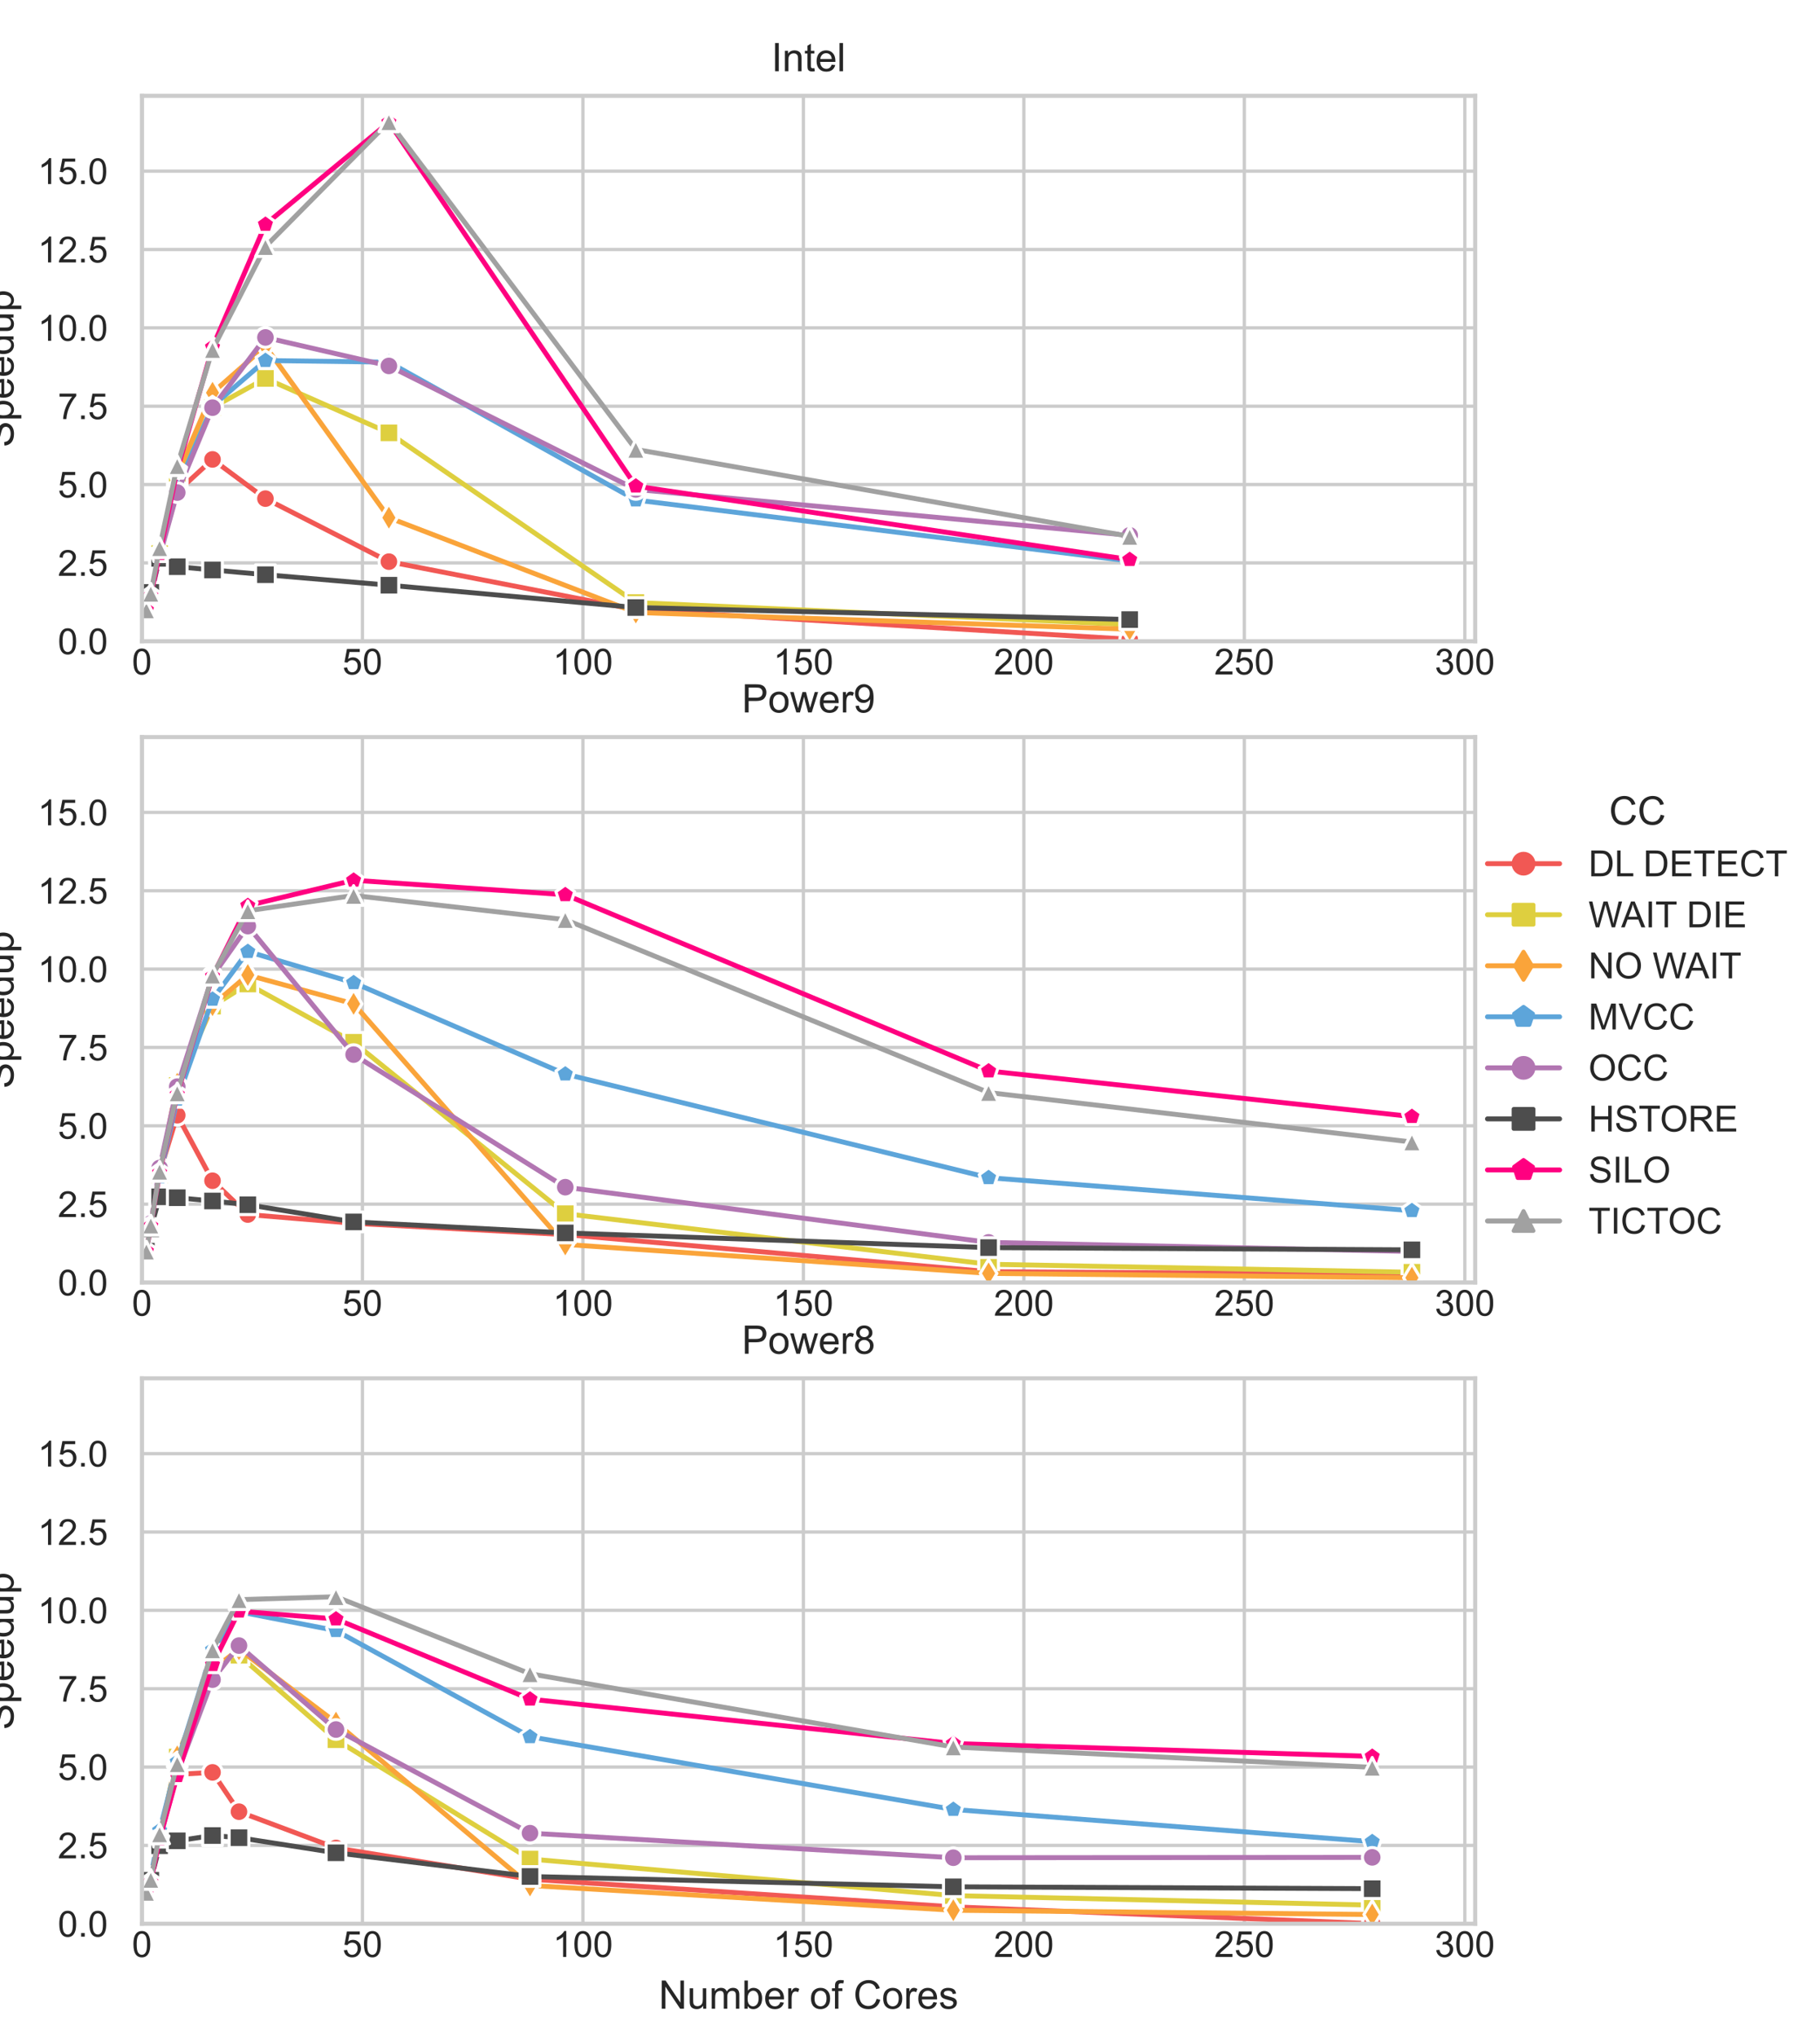 <?xml version="1.0" encoding="utf-8" standalone="no"?>
<!DOCTYPE svg PUBLIC "-//W3C//DTD SVG 1.1//EN"
  "http://www.w3.org/Graphics/SVG/1.1/DTD/svg11.dtd">
<!-- Created with matplotlib (https://matplotlib.org/) -->
<svg height="496.8pt" version="1.1" viewBox="0 0 444 496.8" width="444pt" xmlns="http://www.w3.org/2000/svg" xmlns:xlink="http://www.w3.org/1999/xlink">
 <defs>
  <style type="text/css">*{stroke-linecap:butt;stroke-linejoin:round;}</style>
 </defs>
 <g id="figure_1">
  <g id="patch_1">
   <path d="M 0 496.8 
L 444 496.8 
L 444 0 
L 0 0 
z
" style="fill:#ffffff;"/>
  </g>
  <g id="axes_1">
   <g id="patch_2">
    <path d="M 34.633 156.377 
L 359.88 156.377 
L 359.88 23.368 
L 34.633 23.368 
z
" style="fill:#ffffff;"/>
   </g>
   <g id="matplotlib.axis_1">
    <g id="xtick_1">
     <g id="line2d_1">
      <path clip-path="url(#pa680866b25)" d="M 34.633 156.377 
L 34.633 23.368 
" style="fill:none;stroke:#cccccc;stroke-linecap:round;stroke-width:0.8;"/>
     </g>
     <g id="text_1">
      <!-- 0 -->
      <g style="fill:#262626;" transform="translate(32.186 164.476)scale(0.088 -0.088)">
       <defs>
        <path d="M 4.156 35.297 
Q 4.156 48 6.766 55.734 
Q 9.375 63.484 14.516 67.672 
Q 19.672 71.875 27.484 71.875 
Q 33.25 71.875 37.594 69.547 
Q 41.938 67.234 44.766 62.859 
Q 47.609 58.5 49.219 52.219 
Q 50.828 45.953 50.828 35.297 
Q 50.828 22.703 48.234 14.969 
Q 45.656 7.234 40.5 3 
Q 35.359 -1.219 27.484 -1.219 
Q 17.141 -1.219 11.234 6.203 
Q 4.156 15.141 4.156 35.297 
z
M 13.188 35.297 
Q 13.188 17.672 17.312 11.828 
Q 21.438 6 27.484 6 
Q 33.547 6 37.672 11.859 
Q 41.797 17.719 41.797 35.297 
Q 41.797 52.984 37.672 58.781 
Q 33.547 64.594 27.391 64.594 
Q 21.344 64.594 17.719 59.469 
Q 13.188 52.938 13.188 35.297 
z
" id="ArialMT-48"/>
       </defs>
       <use xlink:href="#ArialMT-48"/>
      </g>
     </g>
    </g>
    <g id="xtick_2">
     <g id="line2d_2">
      <path clip-path="url(#pa680866b25)" d="M 88.42 156.377 
L 88.42 23.368 
" style="fill:none;stroke:#cccccc;stroke-linecap:round;stroke-width:0.8;"/>
     </g>
     <g id="text_2">
      <!-- 50 -->
      <g style="fill:#262626;" transform="translate(83.526 164.476)scale(0.088 -0.088)">
       <defs>
        <path d="M 4.156 18.75 
L 13.375 19.531 
Q 14.406 12.797 18.141 9.391 
Q 21.875 6 27.156 6 
Q 33.5 6 37.891 10.781 
Q 42.281 15.578 42.281 23.484 
Q 42.281 31 38.062 35.344 
Q 33.844 39.703 27 39.703 
Q 22.75 39.703 19.328 37.766 
Q 15.922 35.844 13.969 32.766 
L 5.719 33.844 
L 12.641 70.609 
L 48.25 70.609 
L 48.25 62.203 
L 19.672 62.203 
L 15.828 42.969 
Q 22.266 47.469 29.344 47.469 
Q 38.719 47.469 45.156 40.969 
Q 51.609 34.469 51.609 24.266 
Q 51.609 14.547 45.953 7.469 
Q 39.062 -1.219 27.156 -1.219 
Q 17.391 -1.219 11.203 4.25 
Q 5.031 9.719 4.156 18.75 
z
" id="ArialMT-53"/>
       </defs>
       <use xlink:href="#ArialMT-53"/>
       <use x="55.615" xlink:href="#ArialMT-48"/>
      </g>
     </g>
    </g>
    <g id="xtick_3">
     <g id="line2d_3">
      <path clip-path="url(#pa680866b25)" d="M 142.206 156.377 
L 142.206 23.368 
" style="fill:none;stroke:#cccccc;stroke-linecap:round;stroke-width:0.8;"/>
     </g>
     <g id="text_3">
      <!-- 100 -->
      <g style="fill:#262626;" transform="translate(134.866 164.476)scale(0.088 -0.088)">
       <defs>
        <path d="M 37.25 0 
L 28.469 0 
L 28.469 56 
Q 25.297 52.984 20.141 49.953 
Q 14.984 46.922 10.891 45.406 
L 10.891 53.906 
Q 18.266 57.375 23.781 62.297 
Q 29.297 67.234 31.594 71.875 
L 37.25 71.875 
z
" id="ArialMT-49"/>
       </defs>
       <use xlink:href="#ArialMT-49"/>
       <use x="55.615" xlink:href="#ArialMT-48"/>
       <use x="111.23" xlink:href="#ArialMT-48"/>
      </g>
     </g>
    </g>
    <g id="xtick_4">
     <g id="line2d_4">
      <path clip-path="url(#pa680866b25)" d="M 195.993 156.377 
L 195.993 23.368 
" style="fill:none;stroke:#cccccc;stroke-linecap:round;stroke-width:0.8;"/>
     </g>
     <g id="text_4">
      <!-- 150 -->
      <g style="fill:#262626;" transform="translate(188.652 164.476)scale(0.088 -0.088)">
       <use xlink:href="#ArialMT-49"/>
       <use x="55.615" xlink:href="#ArialMT-53"/>
       <use x="111.23" xlink:href="#ArialMT-48"/>
      </g>
     </g>
    </g>
    <g id="xtick_5">
     <g id="line2d_5">
      <path clip-path="url(#pa680866b25)" d="M 249.779 156.377 
L 249.779 23.368 
" style="fill:none;stroke:#cccccc;stroke-linecap:round;stroke-width:0.8;"/>
     </g>
     <g id="text_5">
      <!-- 200 -->
      <g style="fill:#262626;" transform="translate(242.439 164.476)scale(0.088 -0.088)">
       <defs>
        <path d="M 50.344 8.453 
L 50.344 0 
L 3.031 0 
Q 2.938 3.172 4.047 6.109 
Q 5.859 10.938 9.828 15.625 
Q 13.812 20.312 21.344 26.469 
Q 33.016 36.031 37.109 41.625 
Q 41.219 47.219 41.219 52.203 
Q 41.219 57.422 37.469 61 
Q 33.734 64.594 27.734 64.594 
Q 21.391 64.594 17.578 60.781 
Q 13.766 56.984 13.719 50.25 
L 4.688 51.172 
Q 5.609 61.281 11.656 66.578 
Q 17.719 71.875 27.938 71.875 
Q 38.234 71.875 44.234 66.156 
Q 50.25 60.453 50.25 52 
Q 50.25 47.703 48.484 43.547 
Q 46.734 39.406 42.656 34.812 
Q 38.578 30.219 29.109 22.219 
Q 21.188 15.578 18.938 13.203 
Q 16.703 10.844 15.234 8.453 
z
" id="ArialMT-50"/>
       </defs>
       <use xlink:href="#ArialMT-50"/>
       <use x="55.615" xlink:href="#ArialMT-48"/>
       <use x="111.23" xlink:href="#ArialMT-48"/>
      </g>
     </g>
    </g>
    <g id="xtick_6">
     <g id="line2d_6">
      <path clip-path="url(#pa680866b25)" d="M 303.566 156.377 
L 303.566 23.368 
" style="fill:none;stroke:#cccccc;stroke-linecap:round;stroke-width:0.8;"/>
     </g>
     <g id="text_6">
      <!-- 250 -->
      <g style="fill:#262626;" transform="translate(296.225 164.476)scale(0.088 -0.088)">
       <use xlink:href="#ArialMT-50"/>
       <use x="55.615" xlink:href="#ArialMT-53"/>
       <use x="111.23" xlink:href="#ArialMT-48"/>
      </g>
     </g>
    </g>
    <g id="xtick_7">
     <g id="line2d_7">
      <path clip-path="url(#pa680866b25)" d="M 357.352 156.377 
L 357.352 23.368 
" style="fill:none;stroke:#cccccc;stroke-linecap:round;stroke-width:0.8;"/>
     </g>
     <g id="text_7">
      <!-- 300 -->
      <g style="fill:#262626;" transform="translate(350.012 164.476)scale(0.088 -0.088)">
       <defs>
        <path d="M 4.203 18.891 
L 12.984 20.062 
Q 14.5 12.594 18.141 9.297 
Q 21.781 6 27 6 
Q 33.203 6 37.469 10.297 
Q 41.75 14.594 41.75 20.953 
Q 41.75 27 37.797 30.922 
Q 33.844 34.859 27.734 34.859 
Q 25.25 34.859 21.531 33.891 
L 22.516 41.609 
Q 23.391 41.5 23.922 41.5 
Q 29.547 41.5 34.031 44.422 
Q 38.531 47.359 38.531 53.469 
Q 38.531 58.297 35.25 61.469 
Q 31.984 64.656 26.812 64.656 
Q 21.688 64.656 18.266 61.422 
Q 14.844 58.203 13.875 51.766 
L 5.078 53.328 
Q 6.688 62.156 12.391 67.016 
Q 18.109 71.875 26.609 71.875 
Q 32.469 71.875 37.391 69.359 
Q 42.328 66.844 44.938 62.5 
Q 47.562 58.156 47.562 53.266 
Q 47.562 48.641 45.062 44.828 
Q 42.578 41.016 37.703 38.766 
Q 44.047 37.312 47.562 32.688 
Q 51.078 28.078 51.078 21.141 
Q 51.078 11.766 44.234 5.25 
Q 37.406 -1.266 26.953 -1.266 
Q 17.531 -1.266 11.297 4.344 
Q 5.078 9.969 4.203 18.891 
z
" id="ArialMT-51"/>
       </defs>
       <use xlink:href="#ArialMT-51"/>
       <use x="55.615" xlink:href="#ArialMT-48"/>
       <use x="111.23" xlink:href="#ArialMT-48"/>
      </g>
     </g>
    </g>
   </g>
   <g id="matplotlib.axis_2">
    <g id="ytick_1">
     <g id="line2d_8">
      <path clip-path="url(#pa680866b25)" d="M 34.633 156.377 
L 359.88 156.377 
" style="fill:none;stroke:#cccccc;stroke-linecap:round;stroke-width:0.8;"/>
     </g>
     <g id="text_8">
      <!-- 0.0 -->
      <g style="fill:#262626;" transform="translate(14.101 159.527)scale(0.088 -0.088)">
       <defs>
        <path d="M 9.078 0 
L 9.078 10.016 
L 19.094 10.016 
L 19.094 0 
z
" id="ArialMT-46"/>
       </defs>
       <use xlink:href="#ArialMT-48"/>
       <use x="55.615" xlink:href="#ArialMT-46"/>
       <use x="83.398" xlink:href="#ArialMT-48"/>
      </g>
     </g>
    </g>
    <g id="ytick_2">
     <g id="line2d_9">
      <path clip-path="url(#pa680866b25)" d="M 34.633 137.271 
L 359.88 137.271 
" style="fill:none;stroke:#cccccc;stroke-linecap:round;stroke-width:0.8;"/>
     </g>
     <g id="text_9">
      <!-- 2.5 -->
      <g style="fill:#262626;" transform="translate(14.101 140.42)scale(0.088 -0.088)">
       <use xlink:href="#ArialMT-50"/>
       <use x="55.615" xlink:href="#ArialMT-46"/>
       <use x="83.398" xlink:href="#ArialMT-53"/>
      </g>
     </g>
    </g>
    <g id="ytick_3">
     <g id="line2d_10">
      <path clip-path="url(#pa680866b25)" d="M 34.633 118.164 
L 359.88 118.164 
" style="fill:none;stroke:#cccccc;stroke-linecap:round;stroke-width:0.8;"/>
     </g>
     <g id="text_10">
      <!-- 5.0 -->
      <g style="fill:#262626;" transform="translate(14.101 121.313)scale(0.088 -0.088)">
       <use xlink:href="#ArialMT-53"/>
       <use x="55.615" xlink:href="#ArialMT-46"/>
       <use x="83.398" xlink:href="#ArialMT-48"/>
      </g>
     </g>
    </g>
    <g id="ytick_4">
     <g id="line2d_11">
      <path clip-path="url(#pa680866b25)" d="M 34.633 99.057 
L 359.88 99.057 
" style="fill:none;stroke:#cccccc;stroke-linecap:round;stroke-width:0.8;"/>
     </g>
     <g id="text_11">
      <!-- 7.5 -->
      <g style="fill:#262626;" transform="translate(14.101 102.207)scale(0.088 -0.088)">
       <defs>
        <path d="M 4.734 62.203 
L 4.734 70.656 
L 51.078 70.656 
L 51.078 63.812 
Q 44.234 56.547 37.516 44.484 
Q 30.812 32.422 27.156 19.672 
Q 24.516 10.688 23.781 0 
L 14.75 0 
Q 14.891 8.453 18.062 20.406 
Q 21.234 32.375 27.172 43.484 
Q 33.109 54.594 39.797 62.203 
z
" id="ArialMT-55"/>
       </defs>
       <use xlink:href="#ArialMT-55"/>
       <use x="55.615" xlink:href="#ArialMT-46"/>
       <use x="83.398" xlink:href="#ArialMT-53"/>
      </g>
     </g>
    </g>
    <g id="ytick_5">
     <g id="line2d_12">
      <path clip-path="url(#pa680866b25)" d="M 34.633 79.95 
L 359.88 79.95 
" style="fill:none;stroke:#cccccc;stroke-linecap:round;stroke-width:0.8;"/>
     </g>
     <g id="text_12">
      <!-- 10.0 -->
      <g style="fill:#262626;" transform="translate(9.208 83.1)scale(0.088 -0.088)">
       <use xlink:href="#ArialMT-49"/>
       <use x="55.615" xlink:href="#ArialMT-48"/>
       <use x="111.23" xlink:href="#ArialMT-46"/>
       <use x="139.014" xlink:href="#ArialMT-48"/>
      </g>
     </g>
    </g>
    <g id="ytick_6">
     <g id="line2d_13">
      <path clip-path="url(#pa680866b25)" d="M 34.633 60.844 
L 359.88 60.844 
" style="fill:none;stroke:#cccccc;stroke-linecap:round;stroke-width:0.8;"/>
     </g>
     <g id="text_13">
      <!-- 12.5 -->
      <g style="fill:#262626;" transform="translate(9.208 63.993)scale(0.088 -0.088)">
       <use xlink:href="#ArialMT-49"/>
       <use x="55.615" xlink:href="#ArialMT-50"/>
       <use x="111.23" xlink:href="#ArialMT-46"/>
       <use x="139.014" xlink:href="#ArialMT-53"/>
      </g>
     </g>
    </g>
    <g id="ytick_7">
     <g id="line2d_14">
      <path clip-path="url(#pa680866b25)" d="M 34.633 41.737 
L 359.88 41.737 
" style="fill:none;stroke:#cccccc;stroke-linecap:round;stroke-width:0.8;"/>
     </g>
     <g id="text_14">
      <!-- 15.0 -->
      <g style="fill:#262626;" transform="translate(9.208 44.886)scale(0.088 -0.088)">
       <use xlink:href="#ArialMT-49"/>
       <use x="55.615" xlink:href="#ArialMT-53"/>
       <use x="111.23" xlink:href="#ArialMT-46"/>
       <use x="139.014" xlink:href="#ArialMT-48"/>
      </g>
     </g>
    </g>
    <g id="text_15">
     <!-- Speedup -->
     <g style="fill:#262626;" transform="translate(3.3 109.09)rotate(-90)scale(0.096 -0.096)">
      <defs>
       <path d="M 4.5 23 
L 13.422 23.781 
Q 14.062 18.406 16.375 14.969 
Q 18.703 11.531 23.578 9.406 
Q 28.469 7.281 34.578 7.281 
Q 39.984 7.281 44.141 8.891 
Q 48.297 10.5 50.312 13.297 
Q 52.344 16.109 52.344 19.438 
Q 52.344 22.797 50.391 25.312 
Q 48.438 27.828 43.953 29.547 
Q 41.062 30.672 31.203 33.031 
Q 21.344 35.406 17.391 37.5 
Q 12.25 40.188 9.734 44.156 
Q 7.234 48.141 7.234 53.078 
Q 7.234 58.5 10.297 63.203 
Q 13.375 67.922 19.281 70.359 
Q 25.203 72.797 32.422 72.797 
Q 40.375 72.797 46.453 70.234 
Q 52.547 67.672 55.812 62.688 
Q 59.078 57.719 59.328 51.422 
L 50.25 50.734 
Q 49.516 57.516 45.281 60.984 
Q 41.062 64.453 32.812 64.453 
Q 24.219 64.453 20.281 61.297 
Q 16.359 58.156 16.359 53.719 
Q 16.359 49.859 19.141 47.359 
Q 21.875 44.875 33.422 42.266 
Q 44.969 39.656 49.266 37.703 
Q 55.516 34.812 58.484 30.391 
Q 61.469 25.984 61.469 20.219 
Q 61.469 14.5 58.203 9.438 
Q 54.938 4.391 48.797 1.578 
Q 42.672 -1.219 35.016 -1.219 
Q 25.297 -1.219 18.719 1.609 
Q 12.156 4.438 8.422 10.125 
Q 4.688 15.828 4.5 23 
z
" id="ArialMT-83"/>
       <path d="M 6.594 -19.875 
L 6.594 51.859 
L 14.594 51.859 
L 14.594 45.125 
Q 17.438 49.078 21 51.047 
Q 24.562 53.031 29.641 53.031 
Q 36.281 53.031 41.359 49.609 
Q 46.438 46.188 49.016 39.953 
Q 51.609 33.734 51.609 26.312 
Q 51.609 18.359 48.75 11.984 
Q 45.906 5.609 40.453 2.219 
Q 35.016 -1.172 29 -1.172 
Q 24.609 -1.172 21.109 0.688 
Q 17.625 2.547 15.375 5.375 
L 15.375 -19.875 
z
M 14.547 25.641 
Q 14.547 15.625 18.594 10.844 
Q 22.656 6.062 28.422 6.062 
Q 34.281 6.062 38.453 11.016 
Q 42.625 15.969 42.625 26.375 
Q 42.625 36.281 38.547 41.203 
Q 34.469 46.141 28.812 46.141 
Q 23.188 46.141 18.859 40.891 
Q 14.547 35.641 14.547 25.641 
z
" id="ArialMT-112"/>
       <path d="M 42.094 16.703 
L 51.172 15.578 
Q 49.031 7.625 43.219 3.219 
Q 37.406 -1.172 28.375 -1.172 
Q 17 -1.172 10.328 5.828 
Q 3.656 12.844 3.656 25.484 
Q 3.656 38.578 10.391 45.797 
Q 17.141 53.031 27.875 53.031 
Q 38.281 53.031 44.875 45.953 
Q 51.469 38.875 51.469 26.031 
Q 51.469 25.25 51.422 23.688 
L 12.75 23.688 
Q 13.234 15.141 17.578 10.594 
Q 21.922 6.062 28.422 6.062 
Q 33.25 6.062 36.672 8.594 
Q 40.094 11.141 42.094 16.703 
z
M 13.234 30.906 
L 42.188 30.906 
Q 41.609 37.453 38.875 40.719 
Q 34.672 45.797 27.984 45.797 
Q 21.922 45.797 17.797 41.75 
Q 13.672 37.703 13.234 30.906 
z
" id="ArialMT-101"/>
       <path d="M 40.234 0 
L 40.234 6.547 
Q 35.297 -1.172 25.734 -1.172 
Q 19.531 -1.172 14.328 2.25 
Q 9.125 5.672 6.266 11.797 
Q 3.422 17.922 3.422 25.875 
Q 3.422 33.641 6 39.969 
Q 8.594 46.297 13.766 49.656 
Q 18.953 53.031 25.344 53.031 
Q 30.031 53.031 33.688 51.047 
Q 37.359 49.078 39.656 45.906 
L 39.656 71.578 
L 48.391 71.578 
L 48.391 0 
z
M 12.453 25.875 
Q 12.453 15.922 16.641 10.984 
Q 20.844 6.062 26.562 6.062 
Q 32.328 6.062 36.344 10.766 
Q 40.375 15.484 40.375 25.141 
Q 40.375 35.797 36.266 40.766 
Q 32.172 45.75 26.172 45.75 
Q 20.312 45.75 16.375 40.969 
Q 12.453 36.188 12.453 25.875 
z
" id="ArialMT-100"/>
       <path d="M 40.578 0 
L 40.578 7.625 
Q 34.516 -1.172 24.125 -1.172 
Q 19.531 -1.172 15.547 0.578 
Q 11.578 2.344 9.641 5 
Q 7.719 7.672 6.938 11.531 
Q 6.391 14.109 6.391 19.734 
L 6.391 51.859 
L 15.188 51.859 
L 15.188 23.094 
Q 15.188 16.219 15.719 13.812 
Q 16.547 10.359 19.234 8.375 
Q 21.922 6.391 25.875 6.391 
Q 29.828 6.391 33.297 8.422 
Q 36.766 10.453 38.203 13.938 
Q 39.656 17.438 39.656 24.078 
L 39.656 51.859 
L 48.438 51.859 
L 48.438 0 
z
" id="ArialMT-117"/>
      </defs>
      <use xlink:href="#ArialMT-83"/>
      <use x="66.699" xlink:href="#ArialMT-112"/>
      <use x="122.314" xlink:href="#ArialMT-101"/>
      <use x="177.93" xlink:href="#ArialMT-101"/>
      <use x="233.545" xlink:href="#ArialMT-100"/>
      <use x="289.16" xlink:href="#ArialMT-117"/>
      <use x="344.775" xlink:href="#ArialMT-112"/>
     </g>
    </g>
   </g>
   <g id="line2d_15">
    <path clip-path="url(#pa680866b25)" d="M 35.709 148.735 
L 36.785 145.113 
L 38.936 134.924 
L 43.239 119.925 
L 51.845 112.035 
L 64.754 121.597 
L 94.874 136.965 
L 155.115 148.688 
L 275.597 155.901 
" style="fill:none;stroke:#f15854;stroke-linecap:round;stroke-width:1.2;"/>
    <defs>
     <path d="M 0 2.4 
C 0.636 2.4 1.247 2.147 1.697 1.697 
C 2.147 1.247 2.4 0.636 2.4 0 
C 2.4 -0.636 2.147 -1.247 1.697 -1.697 
C 1.247 -2.147 0.636 -2.4 0 -2.4 
C -0.636 -2.4 -1.247 -2.147 -1.697 -1.697 
C -2.147 -1.247 -2.4 -0.636 -2.4 0 
C -2.4 0.636 -2.147 1.247 -1.697 1.697 
C -1.247 2.147 -0.636 2.4 0 2.4 
z
" id="m4a8ce1c58c" style="stroke:#ffffff;stroke-width:0.75;"/>
    </defs>
    <g clip-path="url(#pa680866b25)">
     <use style="fill:#f15854;stroke:#ffffff;stroke-width:0.75;" x="35.709" xlink:href="#m4a8ce1c58c" y="148.735"/>
     <use style="fill:#f15854;stroke:#ffffff;stroke-width:0.75;" x="36.785" xlink:href="#m4a8ce1c58c" y="145.113"/>
     <use style="fill:#f15854;stroke:#ffffff;stroke-width:0.75;" x="38.936" xlink:href="#m4a8ce1c58c" y="134.924"/>
     <use style="fill:#f15854;stroke:#ffffff;stroke-width:0.75;" x="43.239" xlink:href="#m4a8ce1c58c" y="119.925"/>
     <use style="fill:#f15854;stroke:#ffffff;stroke-width:0.75;" x="51.845" xlink:href="#m4a8ce1c58c" y="112.035"/>
     <use style="fill:#f15854;stroke:#ffffff;stroke-width:0.75;" x="64.754" xlink:href="#m4a8ce1c58c" y="121.597"/>
     <use style="fill:#f15854;stroke:#ffffff;stroke-width:0.75;" x="94.874" xlink:href="#m4a8ce1c58c" y="136.965"/>
     <use style="fill:#f15854;stroke:#ffffff;stroke-width:0.75;" x="155.115" xlink:href="#m4a8ce1c58c" y="148.688"/>
     <use style="fill:#f15854;stroke:#ffffff;stroke-width:0.75;" x="275.597" xlink:href="#m4a8ce1c58c" y="155.901"/>
    </g>
   </g>
   <g id="line2d_16">
    <path clip-path="url(#pa680866b25)" d="M 35.709 148.735 
L 36.785 145.638 
L 38.936 134.995 
L 43.239 116.613 
L 51.845 99.397 
L 64.754 92.281 
L 94.874 105.556 
L 155.115 146.946 
L 275.597 152.297 
" style="fill:none;stroke:#decf3f;stroke-linecap:round;stroke-width:1.2;"/>
    <defs>
     <path d="M -2.4 2.4 
L 2.4 2.4 
L 2.4 -2.4 
L -2.4 -2.4 
z
" id="m0b9cc430a4" style="stroke:#ffffff;stroke-linejoin:miter;stroke-width:0.75;"/>
    </defs>
    <g clip-path="url(#pa680866b25)">
     <use style="fill:#decf3f;stroke:#ffffff;stroke-linejoin:miter;stroke-width:0.75;" x="35.709" xlink:href="#m0b9cc430a4" y="148.735"/>
     <use style="fill:#decf3f;stroke:#ffffff;stroke-linejoin:miter;stroke-width:0.75;" x="36.785" xlink:href="#m0b9cc430a4" y="145.638"/>
     <use style="fill:#decf3f;stroke:#ffffff;stroke-linejoin:miter;stroke-width:0.75;" x="38.936" xlink:href="#m0b9cc430a4" y="134.995"/>
     <use style="fill:#decf3f;stroke:#ffffff;stroke-linejoin:miter;stroke-width:0.75;" x="43.239" xlink:href="#m0b9cc430a4" y="116.613"/>
     <use style="fill:#decf3f;stroke:#ffffff;stroke-linejoin:miter;stroke-width:0.75;" x="51.845" xlink:href="#m0b9cc430a4" y="99.397"/>
     <use style="fill:#decf3f;stroke:#ffffff;stroke-linejoin:miter;stroke-width:0.75;" x="64.754" xlink:href="#m0b9cc430a4" y="92.281"/>
     <use style="fill:#decf3f;stroke:#ffffff;stroke-linejoin:miter;stroke-width:0.75;" x="94.874" xlink:href="#m0b9cc430a4" y="105.556"/>
     <use style="fill:#decf3f;stroke:#ffffff;stroke-linejoin:miter;stroke-width:0.75;" x="155.115" xlink:href="#m0b9cc430a4" y="146.946"/>
     <use style="fill:#decf3f;stroke:#ffffff;stroke-linejoin:miter;stroke-width:0.75;" x="275.597" xlink:href="#m0b9cc430a4" y="152.297"/>
    </g>
   </g>
   <g id="line2d_17">
    <path clip-path="url(#pa680866b25)" d="M 35.709 148.735 
L 36.785 145.366 
L 38.936 134.476 
L 43.239 115.757 
L 51.845 95.783 
L 64.754 84.433 
L 94.874 126.245 
L 155.115 149.366 
L 275.597 153.438 
" style="fill:none;stroke:#faa43a;stroke-linecap:round;stroke-width:1.2;"/>
    <defs>
     <path d="M 0 3.394 
L 2.036 0 
L 0 -3.394 
L -2.036 0 
z
" id="m225a6e6105" style="stroke:#ffffff;stroke-linejoin:miter;stroke-width:0.75;"/>
    </defs>
    <g clip-path="url(#pa680866b25)">
     <use style="fill:#faa43a;stroke:#ffffff;stroke-linejoin:miter;stroke-width:0.75;" x="35.709" xlink:href="#m225a6e6105" y="148.735"/>
     <use style="fill:#faa43a;stroke:#ffffff;stroke-linejoin:miter;stroke-width:0.75;" x="36.785" xlink:href="#m225a6e6105" y="145.366"/>
     <use style="fill:#faa43a;stroke:#ffffff;stroke-linejoin:miter;stroke-width:0.75;" x="38.936" xlink:href="#m225a6e6105" y="134.476"/>
     <use style="fill:#faa43a;stroke:#ffffff;stroke-linejoin:miter;stroke-width:0.75;" x="43.239" xlink:href="#m225a6e6105" y="115.757"/>
     <use style="fill:#faa43a;stroke:#ffffff;stroke-linejoin:miter;stroke-width:0.75;" x="51.845" xlink:href="#m225a6e6105" y="95.783"/>
     <use style="fill:#faa43a;stroke:#ffffff;stroke-linejoin:miter;stroke-width:0.75;" x="64.754" xlink:href="#m225a6e6105" y="84.433"/>
     <use style="fill:#faa43a;stroke:#ffffff;stroke-linejoin:miter;stroke-width:0.75;" x="94.874" xlink:href="#m225a6e6105" y="126.245"/>
     <use style="fill:#faa43a;stroke:#ffffff;stroke-linejoin:miter;stroke-width:0.75;" x="155.115" xlink:href="#m225a6e6105" y="149.366"/>
     <use style="fill:#faa43a;stroke:#ffffff;stroke-linejoin:miter;stroke-width:0.75;" x="275.597" xlink:href="#m225a6e6105" y="153.438"/>
    </g>
   </g>
   <g id="line2d_18">
    <path clip-path="url(#pa680866b25)" d="M 35.709 148.735 
L 36.785 145.2 
L 38.936 134.944 
L 43.239 118.88 
L 51.845 99.024 
L 64.754 87.919 
L 94.874 88.316 
L 155.115 121.939 
L 275.597 136.821 
" style="fill:none;stroke:#5da5da;stroke-linecap:round;stroke-width:1.2;"/>
    <defs>
     <path d="M 0 -2.4 
L -2.283 -0.742 
L -1.411 1.942 
L 1.411 1.942 
L 2.283 -0.742 
z
" id="m58a02e776d" style="stroke:#ffffff;stroke-linejoin:miter;stroke-width:0.75;"/>
    </defs>
    <g clip-path="url(#pa680866b25)">
     <use style="fill:#5da5da;stroke:#ffffff;stroke-linejoin:miter;stroke-width:0.75;" x="35.709" xlink:href="#m58a02e776d" y="148.735"/>
     <use style="fill:#5da5da;stroke:#ffffff;stroke-linejoin:miter;stroke-width:0.75;" x="36.785" xlink:href="#m58a02e776d" y="145.2"/>
     <use style="fill:#5da5da;stroke:#ffffff;stroke-linejoin:miter;stroke-width:0.75;" x="38.936" xlink:href="#m58a02e776d" y="134.944"/>
     <use style="fill:#5da5da;stroke:#ffffff;stroke-linejoin:miter;stroke-width:0.75;" x="43.239" xlink:href="#m58a02e776d" y="118.88"/>
     <use style="fill:#5da5da;stroke:#ffffff;stroke-linejoin:miter;stroke-width:0.75;" x="51.845" xlink:href="#m58a02e776d" y="99.024"/>
     <use style="fill:#5da5da;stroke:#ffffff;stroke-linejoin:miter;stroke-width:0.75;" x="64.754" xlink:href="#m58a02e776d" y="87.919"/>
     <use style="fill:#5da5da;stroke:#ffffff;stroke-linejoin:miter;stroke-width:0.75;" x="94.874" xlink:href="#m58a02e776d" y="88.316"/>
     <use style="fill:#5da5da;stroke:#ffffff;stroke-linejoin:miter;stroke-width:0.75;" x="155.115" xlink:href="#m58a02e776d" y="121.939"/>
     <use style="fill:#5da5da;stroke:#ffffff;stroke-linejoin:miter;stroke-width:0.75;" x="275.597" xlink:href="#m58a02e776d" y="136.821"/>
    </g>
   </g>
   <g id="line2d_19">
    <path clip-path="url(#pa680866b25)" d="M 35.709 148.735 
L 36.785 145.82 
L 38.936 135.666 
L 43.239 120.122 
L 51.845 99.413 
L 64.754 82.291 
L 94.874 89.235 
L 155.115 119.352 
L 275.597 130.547 
" style="fill:none;stroke:#b276b2;stroke-linecap:round;stroke-width:1.2;"/>
    <defs>
     <path d="M 0 2.4 
C 0.636 2.4 1.247 2.147 1.697 1.697 
C 2.147 1.247 2.4 0.636 2.4 0 
C 2.4 -0.636 2.147 -1.247 1.697 -1.697 
C 1.247 -2.147 0.636 -2.4 0 -2.4 
C -0.636 -2.4 -1.247 -2.147 -1.697 -1.697 
C -2.147 -1.247 -2.4 -0.636 -2.4 0 
C -2.4 0.636 -2.147 1.247 -1.697 1.697 
C -1.247 2.147 -0.636 2.4 0 2.4 
z
" id="mb84d8779a5" style="stroke:#ffffff;stroke-width:0.75;"/>
    </defs>
    <g clip-path="url(#pa680866b25)">
     <use style="fill:#b276b2;stroke:#ffffff;stroke-width:0.75;" x="35.709" xlink:href="#mb84d8779a5" y="148.735"/>
     <use style="fill:#b276b2;stroke:#ffffff;stroke-width:0.75;" x="36.785" xlink:href="#mb84d8779a5" y="145.82"/>
     <use style="fill:#b276b2;stroke:#ffffff;stroke-width:0.75;" x="38.936" xlink:href="#mb84d8779a5" y="135.666"/>
     <use style="fill:#b276b2;stroke:#ffffff;stroke-width:0.75;" x="43.239" xlink:href="#mb84d8779a5" y="120.122"/>
     <use style="fill:#b276b2;stroke:#ffffff;stroke-width:0.75;" x="51.845" xlink:href="#mb84d8779a5" y="99.413"/>
     <use style="fill:#b276b2;stroke:#ffffff;stroke-width:0.75;" x="64.754" xlink:href="#mb84d8779a5" y="82.291"/>
     <use style="fill:#b276b2;stroke:#ffffff;stroke-width:0.75;" x="94.874" xlink:href="#mb84d8779a5" y="89.235"/>
     <use style="fill:#b276b2;stroke:#ffffff;stroke-width:0.75;" x="155.115" xlink:href="#mb84d8779a5" y="119.352"/>
     <use style="fill:#b276b2;stroke:#ffffff;stroke-width:0.75;" x="275.597" xlink:href="#mb84d8779a5" y="130.547"/>
    </g>
   </g>
   <g id="line2d_20">
    <path clip-path="url(#pa680866b25)" d="M 35.709 148.735 
L 36.785 144.477 
L 38.936 136.156 
L 43.239 138.196 
L 51.845 138.989 
L 64.754 140.15 
L 94.874 142.709 
L 155.115 148.16 
L 275.597 151.086 
" style="fill:none;stroke:#4d4d4d;stroke-linecap:round;stroke-width:1.2;"/>
    <defs>
     <path d="M -2.4 2.4 
L 2.4 2.4 
L 2.4 -2.4 
L -2.4 -2.4 
z
" id="mc6ad0f6cda" style="stroke:#ffffff;stroke-linejoin:miter;stroke-width:0.75;"/>
    </defs>
    <g clip-path="url(#pa680866b25)">
     <use style="fill:#4d4d4d;stroke:#ffffff;stroke-linejoin:miter;stroke-width:0.75;" x="35.709" xlink:href="#mc6ad0f6cda" y="148.735"/>
     <use style="fill:#4d4d4d;stroke:#ffffff;stroke-linejoin:miter;stroke-width:0.75;" x="36.785" xlink:href="#mc6ad0f6cda" y="144.477"/>
     <use style="fill:#4d4d4d;stroke:#ffffff;stroke-linejoin:miter;stroke-width:0.75;" x="38.936" xlink:href="#mc6ad0f6cda" y="136.156"/>
     <use style="fill:#4d4d4d;stroke:#ffffff;stroke-linejoin:miter;stroke-width:0.75;" x="43.239" xlink:href="#mc6ad0f6cda" y="138.196"/>
     <use style="fill:#4d4d4d;stroke:#ffffff;stroke-linejoin:miter;stroke-width:0.75;" x="51.845" xlink:href="#mc6ad0f6cda" y="138.989"/>
     <use style="fill:#4d4d4d;stroke:#ffffff;stroke-linejoin:miter;stroke-width:0.75;" x="64.754" xlink:href="#mc6ad0f6cda" y="140.15"/>
     <use style="fill:#4d4d4d;stroke:#ffffff;stroke-linejoin:miter;stroke-width:0.75;" x="94.874" xlink:href="#mc6ad0f6cda" y="142.709"/>
     <use style="fill:#4d4d4d;stroke:#ffffff;stroke-linejoin:miter;stroke-width:0.75;" x="155.115" xlink:href="#mc6ad0f6cda" y="148.16"/>
     <use style="fill:#4d4d4d;stroke:#ffffff;stroke-linejoin:miter;stroke-width:0.75;" x="275.597" xlink:href="#mc6ad0f6cda" y="151.086"/>
    </g>
   </g>
   <g id="line2d_21">
    <path clip-path="url(#pa680866b25)" d="M 35.709 148.735 
L 36.785 145.262 
L 38.936 134.988 
L 43.239 114.668 
L 51.845 84.649 
L 64.754 54.718 
L 94.874 29.807 
L 155.115 118.546 
L 275.597 136.464 
" style="fill:none;stroke:#ff0080;stroke-linecap:round;stroke-width:1.2;"/>
    <defs>
     <path d="M 0 -2.4 
L -2.283 -0.742 
L -1.411 1.942 
L 1.411 1.942 
L 2.283 -0.742 
z
" id="m0bb2aed0a5" style="stroke:#ffffff;stroke-linejoin:miter;stroke-width:0.75;"/>
    </defs>
    <g clip-path="url(#pa680866b25)">
     <use style="fill:#ff0080;stroke:#ffffff;stroke-linejoin:miter;stroke-width:0.75;" x="35.709" xlink:href="#m0bb2aed0a5" y="148.735"/>
     <use style="fill:#ff0080;stroke:#ffffff;stroke-linejoin:miter;stroke-width:0.75;" x="36.785" xlink:href="#m0bb2aed0a5" y="145.262"/>
     <use style="fill:#ff0080;stroke:#ffffff;stroke-linejoin:miter;stroke-width:0.75;" x="38.936" xlink:href="#m0bb2aed0a5" y="134.988"/>
     <use style="fill:#ff0080;stroke:#ffffff;stroke-linejoin:miter;stroke-width:0.75;" x="43.239" xlink:href="#m0bb2aed0a5" y="114.668"/>
     <use style="fill:#ff0080;stroke:#ffffff;stroke-linejoin:miter;stroke-width:0.75;" x="51.845" xlink:href="#m0bb2aed0a5" y="84.649"/>
     <use style="fill:#ff0080;stroke:#ffffff;stroke-linejoin:miter;stroke-width:0.75;" x="64.754" xlink:href="#m0bb2aed0a5" y="54.718"/>
     <use style="fill:#ff0080;stroke:#ffffff;stroke-linejoin:miter;stroke-width:0.75;" x="94.874" xlink:href="#m0bb2aed0a5" y="29.807"/>
     <use style="fill:#ff0080;stroke:#ffffff;stroke-linejoin:miter;stroke-width:0.75;" x="155.115" xlink:href="#m0bb2aed0a5" y="118.546"/>
     <use style="fill:#ff0080;stroke:#ffffff;stroke-linejoin:miter;stroke-width:0.75;" x="275.597" xlink:href="#m0bb2aed0a5" y="136.464"/>
    </g>
   </g>
   <g id="line2d_22">
    <path clip-path="url(#pa680866b25)" d="M 35.709 148.735 
L 36.785 144.691 
L 38.936 133.569 
L 43.239 113.562 
L 51.845 85.253 
L 64.754 60.14 
L 94.874 29.7 
L 155.115 109.597 
L 275.597 130.806 
" style="fill:none;stroke:#a1a1a1;stroke-linecap:round;stroke-width:1.2;"/>
    <defs>
     <path d="M 0 -2.4 
L -2.4 2.4 
L 2.4 2.4 
z
" id="mff77ea8db1" style="stroke:#ffffff;stroke-linejoin:miter;stroke-width:0.75;"/>
    </defs>
    <g clip-path="url(#pa680866b25)">
     <use style="fill:#a1a1a1;stroke:#ffffff;stroke-linejoin:miter;stroke-width:0.75;" x="35.709" xlink:href="#mff77ea8db1" y="148.735"/>
     <use style="fill:#a1a1a1;stroke:#ffffff;stroke-linejoin:miter;stroke-width:0.75;" x="36.785" xlink:href="#mff77ea8db1" y="144.691"/>
     <use style="fill:#a1a1a1;stroke:#ffffff;stroke-linejoin:miter;stroke-width:0.75;" x="38.936" xlink:href="#mff77ea8db1" y="133.569"/>
     <use style="fill:#a1a1a1;stroke:#ffffff;stroke-linejoin:miter;stroke-width:0.75;" x="43.239" xlink:href="#mff77ea8db1" y="113.562"/>
     <use style="fill:#a1a1a1;stroke:#ffffff;stroke-linejoin:miter;stroke-width:0.75;" x="51.845" xlink:href="#mff77ea8db1" y="85.253"/>
     <use style="fill:#a1a1a1;stroke:#ffffff;stroke-linejoin:miter;stroke-width:0.75;" x="64.754" xlink:href="#mff77ea8db1" y="60.14"/>
     <use style="fill:#a1a1a1;stroke:#ffffff;stroke-linejoin:miter;stroke-width:0.75;" x="94.874" xlink:href="#mff77ea8db1" y="29.7"/>
     <use style="fill:#a1a1a1;stroke:#ffffff;stroke-linejoin:miter;stroke-width:0.75;" x="155.115" xlink:href="#mff77ea8db1" y="109.597"/>
     <use style="fill:#a1a1a1;stroke:#ffffff;stroke-linejoin:miter;stroke-width:0.75;" x="275.597" xlink:href="#mff77ea8db1" y="130.806"/>
    </g>
   </g>
   <g id="line2d_23"/>
   <g id="line2d_24"/>
   <g id="line2d_25"/>
   <g id="line2d_26"/>
   <g id="line2d_27"/>
   <g id="line2d_28"/>
   <g id="line2d_29"/>
   <g id="line2d_30"/>
   <g id="patch_3">
    <path d="M 34.633 156.377 
L 34.633 23.368 
" style="fill:none;stroke:#cccccc;stroke-linecap:square;stroke-linejoin:miter;"/>
   </g>
   <g id="patch_4">
    <path d="M 359.88 156.377 
L 359.88 23.368 
" style="fill:none;stroke:#cccccc;stroke-linecap:square;stroke-linejoin:miter;"/>
   </g>
   <g id="patch_5">
    <path d="M 34.633 156.377 
L 359.88 156.377 
" style="fill:none;stroke:#cccccc;stroke-linecap:square;stroke-linejoin:miter;"/>
   </g>
   <g id="patch_6">
    <path d="M 34.633 23.368 
L 359.88 23.368 
" style="fill:none;stroke:#cccccc;stroke-linecap:square;stroke-linejoin:miter;"/>
   </g>
   <g id="text_16">
    <!-- Intel -->
    <g style="fill:#262626;" transform="translate(188.185 17.368)scale(0.096 -0.096)">
     <defs>
      <path d="M 9.328 0 
L 9.328 71.578 
L 18.797 71.578 
L 18.797 0 
z
" id="ArialMT-73"/>
      <path d="M 6.594 0 
L 6.594 51.859 
L 14.5 51.859 
L 14.5 44.484 
Q 20.219 53.031 31 53.031 
Q 35.688 53.031 39.625 51.344 
Q 43.562 49.656 45.516 46.922 
Q 47.469 44.188 48.25 40.438 
Q 48.734 37.984 48.734 31.891 
L 48.734 0 
L 39.938 0 
L 39.938 31.547 
Q 39.938 36.922 38.906 39.578 
Q 37.891 42.234 35.281 43.812 
Q 32.672 45.406 29.156 45.406 
Q 23.531 45.406 19.453 41.844 
Q 15.375 38.281 15.375 28.328 
L 15.375 0 
z
" id="ArialMT-110"/>
      <path d="M 25.781 7.859 
L 27.047 0.094 
Q 23.344 -0.688 20.406 -0.688 
Q 15.625 -0.688 12.984 0.828 
Q 10.359 2.344 9.281 4.812 
Q 8.203 7.281 8.203 15.188 
L 8.203 45.016 
L 1.766 45.016 
L 1.766 51.859 
L 8.203 51.859 
L 8.203 64.703 
L 16.938 69.969 
L 16.938 51.859 
L 25.781 51.859 
L 25.781 45.016 
L 16.938 45.016 
L 16.938 14.703 
Q 16.938 10.938 17.406 9.859 
Q 17.875 8.797 18.922 8.156 
Q 19.969 7.516 21.922 7.516 
Q 23.391 7.516 25.781 7.859 
z
" id="ArialMT-116"/>
      <path d="M 6.391 0 
L 6.391 71.578 
L 15.188 71.578 
L 15.188 0 
z
" id="ArialMT-108"/>
     </defs>
     <use xlink:href="#ArialMT-73"/>
     <use x="27.783" xlink:href="#ArialMT-110"/>
     <use x="83.398" xlink:href="#ArialMT-116"/>
     <use x="111.182" xlink:href="#ArialMT-101"/>
     <use x="166.797" xlink:href="#ArialMT-108"/>
    </g>
   </g>
  </g>
  <g id="axes_2">
   <g id="patch_7">
    <path d="M 34.633 312.755 
L 359.88 312.755 
L 359.88 179.745 
L 34.633 179.745 
z
" style="fill:#ffffff;"/>
   </g>
   <g id="matplotlib.axis_3">
    <g id="xtick_8">
     <g id="line2d_31">
      <path clip-path="url(#p0abf193666)" d="M 34.633 312.755 
L 34.633 179.745 
" style="fill:none;stroke:#cccccc;stroke-linecap:round;stroke-width:0.8;"/>
     </g>
     <g id="text_17">
      <!-- 0 -->
      <g style="fill:#262626;" transform="translate(32.186 320.854)scale(0.088 -0.088)">
       <use xlink:href="#ArialMT-48"/>
      </g>
     </g>
    </g>
    <g id="xtick_9">
     <g id="line2d_32">
      <path clip-path="url(#p0abf193666)" d="M 88.42 312.755 
L 88.42 179.745 
" style="fill:none;stroke:#cccccc;stroke-linecap:round;stroke-width:0.8;"/>
     </g>
     <g id="text_18">
      <!-- 50 -->
      <g style="fill:#262626;" transform="translate(83.526 320.854)scale(0.088 -0.088)">
       <use xlink:href="#ArialMT-53"/>
       <use x="55.615" xlink:href="#ArialMT-48"/>
      </g>
     </g>
    </g>
    <g id="xtick_10">
     <g id="line2d_33">
      <path clip-path="url(#p0abf193666)" d="M 142.206 312.755 
L 142.206 179.745 
" style="fill:none;stroke:#cccccc;stroke-linecap:round;stroke-width:0.8;"/>
     </g>
     <g id="text_19">
      <!-- 100 -->
      <g style="fill:#262626;" transform="translate(134.866 320.854)scale(0.088 -0.088)">
       <use xlink:href="#ArialMT-49"/>
       <use x="55.615" xlink:href="#ArialMT-48"/>
       <use x="111.23" xlink:href="#ArialMT-48"/>
      </g>
     </g>
    </g>
    <g id="xtick_11">
     <g id="line2d_34">
      <path clip-path="url(#p0abf193666)" d="M 195.993 312.755 
L 195.993 179.745 
" style="fill:none;stroke:#cccccc;stroke-linecap:round;stroke-width:0.8;"/>
     </g>
     <g id="text_20">
      <!-- 150 -->
      <g style="fill:#262626;" transform="translate(188.652 320.854)scale(0.088 -0.088)">
       <use xlink:href="#ArialMT-49"/>
       <use x="55.615" xlink:href="#ArialMT-53"/>
       <use x="111.23" xlink:href="#ArialMT-48"/>
      </g>
     </g>
    </g>
    <g id="xtick_12">
     <g id="line2d_35">
      <path clip-path="url(#p0abf193666)" d="M 249.779 312.755 
L 249.779 179.745 
" style="fill:none;stroke:#cccccc;stroke-linecap:round;stroke-width:0.8;"/>
     </g>
     <g id="text_21">
      <!-- 200 -->
      <g style="fill:#262626;" transform="translate(242.439 320.854)scale(0.088 -0.088)">
       <use xlink:href="#ArialMT-50"/>
       <use x="55.615" xlink:href="#ArialMT-48"/>
       <use x="111.23" xlink:href="#ArialMT-48"/>
      </g>
     </g>
    </g>
    <g id="xtick_13">
     <g id="line2d_36">
      <path clip-path="url(#p0abf193666)" d="M 303.566 312.755 
L 303.566 179.745 
" style="fill:none;stroke:#cccccc;stroke-linecap:round;stroke-width:0.8;"/>
     </g>
     <g id="text_22">
      <!-- 250 -->
      <g style="fill:#262626;" transform="translate(296.225 320.854)scale(0.088 -0.088)">
       <use xlink:href="#ArialMT-50"/>
       <use x="55.615" xlink:href="#ArialMT-53"/>
       <use x="111.23" xlink:href="#ArialMT-48"/>
      </g>
     </g>
    </g>
    <g id="xtick_14">
     <g id="line2d_37">
      <path clip-path="url(#p0abf193666)" d="M 357.352 312.755 
L 357.352 179.745 
" style="fill:none;stroke:#cccccc;stroke-linecap:round;stroke-width:0.8;"/>
     </g>
     <g id="text_23">
      <!-- 300 -->
      <g style="fill:#262626;" transform="translate(350.012 320.854)scale(0.088 -0.088)">
       <use xlink:href="#ArialMT-51"/>
       <use x="55.615" xlink:href="#ArialMT-48"/>
       <use x="111.23" xlink:href="#ArialMT-48"/>
      </g>
     </g>
    </g>
   </g>
   <g id="matplotlib.axis_4">
    <g id="ytick_8">
     <g id="line2d_38">
      <path clip-path="url(#p0abf193666)" d="M 34.633 312.755 
L 359.88 312.755 
" style="fill:none;stroke:#cccccc;stroke-linecap:round;stroke-width:0.8;"/>
     </g>
     <g id="text_24">
      <!-- 0.0 -->
      <g style="fill:#262626;" transform="translate(14.101 315.904)scale(0.088 -0.088)">
       <use xlink:href="#ArialMT-48"/>
       <use x="55.615" xlink:href="#ArialMT-46"/>
       <use x="83.398" xlink:href="#ArialMT-48"/>
      </g>
     </g>
    </g>
    <g id="ytick_9">
     <g id="line2d_39">
      <path clip-path="url(#p0abf193666)" d="M 34.633 293.648 
L 359.88 293.648 
" style="fill:none;stroke:#cccccc;stroke-linecap:round;stroke-width:0.8;"/>
     </g>
     <g id="text_25">
      <!-- 2.5 -->
      <g style="fill:#262626;" transform="translate(14.101 296.797)scale(0.088 -0.088)">
       <use xlink:href="#ArialMT-50"/>
       <use x="55.615" xlink:href="#ArialMT-46"/>
       <use x="83.398" xlink:href="#ArialMT-53"/>
      </g>
     </g>
    </g>
    <g id="ytick_10">
     <g id="line2d_40">
      <path clip-path="url(#p0abf193666)" d="M 34.633 274.541 
L 359.88 274.541 
" style="fill:none;stroke:#cccccc;stroke-linecap:round;stroke-width:0.8;"/>
     </g>
     <g id="text_26">
      <!-- 5.0 -->
      <g style="fill:#262626;" transform="translate(14.101 277.691)scale(0.088 -0.088)">
       <use xlink:href="#ArialMT-53"/>
       <use x="55.615" xlink:href="#ArialMT-46"/>
       <use x="83.398" xlink:href="#ArialMT-48"/>
      </g>
     </g>
    </g>
    <g id="ytick_11">
     <g id="line2d_41">
      <path clip-path="url(#p0abf193666)" d="M 34.633 255.434 
L 359.88 255.434 
" style="fill:none;stroke:#cccccc;stroke-linecap:round;stroke-width:0.8;"/>
     </g>
     <g id="text_27">
      <!-- 7.5 -->
      <g style="fill:#262626;" transform="translate(14.101 258.584)scale(0.088 -0.088)">
       <use xlink:href="#ArialMT-55"/>
       <use x="55.615" xlink:href="#ArialMT-46"/>
       <use x="83.398" xlink:href="#ArialMT-53"/>
      </g>
     </g>
    </g>
    <g id="ytick_12">
     <g id="line2d_42">
      <path clip-path="url(#p0abf193666)" d="M 34.633 236.328 
L 359.88 236.328 
" style="fill:none;stroke:#cccccc;stroke-linecap:round;stroke-width:0.8;"/>
     </g>
     <g id="text_28">
      <!-- 10.0 -->
      <g style="fill:#262626;" transform="translate(9.208 239.477)scale(0.088 -0.088)">
       <use xlink:href="#ArialMT-49"/>
       <use x="55.615" xlink:href="#ArialMT-48"/>
       <use x="111.23" xlink:href="#ArialMT-46"/>
       <use x="139.014" xlink:href="#ArialMT-48"/>
      </g>
     </g>
    </g>
    <g id="ytick_13">
     <g id="line2d_43">
      <path clip-path="url(#p0abf193666)" d="M 34.633 217.221 
L 359.88 217.221 
" style="fill:none;stroke:#cccccc;stroke-linecap:round;stroke-width:0.8;"/>
     </g>
     <g id="text_29">
      <!-- 12.5 -->
      <g style="fill:#262626;" transform="translate(9.208 220.37)scale(0.088 -0.088)">
       <use xlink:href="#ArialMT-49"/>
       <use x="55.615" xlink:href="#ArialMT-50"/>
       <use x="111.23" xlink:href="#ArialMT-46"/>
       <use x="139.014" xlink:href="#ArialMT-53"/>
      </g>
     </g>
    </g>
    <g id="ytick_14">
     <g id="line2d_44">
      <path clip-path="url(#p0abf193666)" d="M 34.633 198.114 
L 359.88 198.114 
" style="fill:none;stroke:#cccccc;stroke-linecap:round;stroke-width:0.8;"/>
     </g>
     <g id="text_30">
      <!-- 15.0 -->
      <g style="fill:#262626;" transform="translate(9.208 201.264)scale(0.088 -0.088)">
       <use xlink:href="#ArialMT-49"/>
       <use x="55.615" xlink:href="#ArialMT-53"/>
       <use x="111.23" xlink:href="#ArialMT-46"/>
       <use x="139.014" xlink:href="#ArialMT-48"/>
      </g>
     </g>
    </g>
    <g id="text_31">
     <!-- Speedup -->
     <g style="fill:#262626;" transform="translate(3.3 265.467)rotate(-90)scale(0.096 -0.096)">
      <use xlink:href="#ArialMT-83"/>
      <use x="66.699" xlink:href="#ArialMT-112"/>
      <use x="122.314" xlink:href="#ArialMT-101"/>
      <use x="177.93" xlink:href="#ArialMT-101"/>
      <use x="233.545" xlink:href="#ArialMT-100"/>
      <use x="289.16" xlink:href="#ArialMT-117"/>
      <use x="344.775" xlink:href="#ArialMT-112"/>
     </g>
    </g>
   </g>
   <g id="line2d_45">
    <path clip-path="url(#p0abf193666)" d="M 35.709 305.112 
L 36.785 299.007 
L 38.936 285.98 
L 43.239 271.971 
L 51.845 287.935 
L 60.451 296.18 
L 86.268 298.315 
L 137.903 301.07 
L 241.173 310.116 
L 344.443 310.761 
" style="fill:none;stroke:#f15854;stroke-linecap:round;stroke-width:1.2;"/>
    <g clip-path="url(#p0abf193666)">
     <use style="fill:#f15854;stroke:#ffffff;stroke-width:0.75;" x="35.709" xlink:href="#m4a8ce1c58c" y="305.112"/>
     <use style="fill:#f15854;stroke:#ffffff;stroke-width:0.75;" x="36.785" xlink:href="#m4a8ce1c58c" y="299.007"/>
     <use style="fill:#f15854;stroke:#ffffff;stroke-width:0.75;" x="38.936" xlink:href="#m4a8ce1c58c" y="285.98"/>
     <use style="fill:#f15854;stroke:#ffffff;stroke-width:0.75;" x="43.239" xlink:href="#m4a8ce1c58c" y="271.971"/>
     <use style="fill:#f15854;stroke:#ffffff;stroke-width:0.75;" x="51.845" xlink:href="#m4a8ce1c58c" y="287.935"/>
     <use style="fill:#f15854;stroke:#ffffff;stroke-width:0.75;" x="60.451" xlink:href="#m4a8ce1c58c" y="296.18"/>
     <use style="fill:#f15854;stroke:#ffffff;stroke-width:0.75;" x="86.268" xlink:href="#m4a8ce1c58c" y="298.315"/>
     <use style="fill:#f15854;stroke:#ffffff;stroke-width:0.75;" x="137.903" xlink:href="#m4a8ce1c58c" y="301.07"/>
     <use style="fill:#f15854;stroke:#ffffff;stroke-width:0.75;" x="241.173" xlink:href="#m4a8ce1c58c" y="310.116"/>
     <use style="fill:#f15854;stroke:#ffffff;stroke-width:0.75;" x="344.443" xlink:href="#m4a8ce1c58c" y="310.761"/>
    </g>
   </g>
   <g id="line2d_46">
    <path clip-path="url(#p0abf193666)" d="M 35.709 305.112 
L 36.785 299.178 
L 38.936 286.483 
L 43.239 264.71 
L 51.845 245.359 
L 60.451 239.963 
L 86.268 254.169 
L 137.903 295.973 
L 241.173 308.301 
L 344.443 310.254 
" style="fill:none;stroke:#decf3f;stroke-linecap:round;stroke-width:1.2;"/>
    <g clip-path="url(#p0abf193666)">
     <use style="fill:#decf3f;stroke:#ffffff;stroke-linejoin:miter;stroke-width:0.75;" x="35.709" xlink:href="#m0b9cc430a4" y="305.112"/>
     <use style="fill:#decf3f;stroke:#ffffff;stroke-linejoin:miter;stroke-width:0.75;" x="36.785" xlink:href="#m0b9cc430a4" y="299.178"/>
     <use style="fill:#decf3f;stroke:#ffffff;stroke-linejoin:miter;stroke-width:0.75;" x="38.936" xlink:href="#m0b9cc430a4" y="286.483"/>
     <use style="fill:#decf3f;stroke:#ffffff;stroke-linejoin:miter;stroke-width:0.75;" x="43.239" xlink:href="#m0b9cc430a4" y="264.71"/>
     <use style="fill:#decf3f;stroke:#ffffff;stroke-linejoin:miter;stroke-width:0.75;" x="51.845" xlink:href="#m0b9cc430a4" y="245.359"/>
     <use style="fill:#decf3f;stroke:#ffffff;stroke-linejoin:miter;stroke-width:0.75;" x="60.451" xlink:href="#m0b9cc430a4" y="239.963"/>
     <use style="fill:#decf3f;stroke:#ffffff;stroke-linejoin:miter;stroke-width:0.75;" x="86.268" xlink:href="#m0b9cc430a4" y="254.169"/>
     <use style="fill:#decf3f;stroke:#ffffff;stroke-linejoin:miter;stroke-width:0.75;" x="137.903" xlink:href="#m0b9cc430a4" y="295.973"/>
     <use style="fill:#decf3f;stroke:#ffffff;stroke-linejoin:miter;stroke-width:0.75;" x="241.173" xlink:href="#m0b9cc430a4" y="308.301"/>
     <use style="fill:#decf3f;stroke:#ffffff;stroke-linejoin:miter;stroke-width:0.75;" x="344.443" xlink:href="#m0b9cc430a4" y="310.254"/>
    </g>
   </g>
   <g id="line2d_47">
    <path clip-path="url(#p0abf193666)" d="M 35.709 305.112 
L 36.785 299.142 
L 38.936 286.312 
L 43.239 264.294 
L 51.845 245.122 
L 60.451 237.772 
L 86.268 244.799 
L 137.903 303.473 
L 241.173 310.53 
L 344.443 311.591 
" style="fill:none;stroke:#faa43a;stroke-linecap:round;stroke-width:1.2;"/>
    <g clip-path="url(#p0abf193666)">
     <use style="fill:#faa43a;stroke:#ffffff;stroke-linejoin:miter;stroke-width:0.75;" x="35.709" xlink:href="#m225a6e6105" y="305.112"/>
     <use style="fill:#faa43a;stroke:#ffffff;stroke-linejoin:miter;stroke-width:0.75;" x="36.785" xlink:href="#m225a6e6105" y="299.142"/>
     <use style="fill:#faa43a;stroke:#ffffff;stroke-linejoin:miter;stroke-width:0.75;" x="38.936" xlink:href="#m225a6e6105" y="286.312"/>
     <use style="fill:#faa43a;stroke:#ffffff;stroke-linejoin:miter;stroke-width:0.75;" x="43.239" xlink:href="#m225a6e6105" y="264.294"/>
     <use style="fill:#faa43a;stroke:#ffffff;stroke-linejoin:miter;stroke-width:0.75;" x="51.845" xlink:href="#m225a6e6105" y="245.122"/>
     <use style="fill:#faa43a;stroke:#ffffff;stroke-linejoin:miter;stroke-width:0.75;" x="60.451" xlink:href="#m225a6e6105" y="237.772"/>
     <use style="fill:#faa43a;stroke:#ffffff;stroke-linejoin:miter;stroke-width:0.75;" x="86.268" xlink:href="#m225a6e6105" y="244.799"/>
     <use style="fill:#faa43a;stroke:#ffffff;stroke-linejoin:miter;stroke-width:0.75;" x="137.903" xlink:href="#m225a6e6105" y="303.473"/>
     <use style="fill:#faa43a;stroke:#ffffff;stroke-linejoin:miter;stroke-width:0.75;" x="241.173" xlink:href="#m225a6e6105" y="310.53"/>
     <use style="fill:#faa43a;stroke:#ffffff;stroke-linejoin:miter;stroke-width:0.75;" x="344.443" xlink:href="#m225a6e6105" y="311.591"/>
    </g>
   </g>
   <g id="line2d_48">
    <path clip-path="url(#p0abf193666)" d="M 35.709 305.112 
L 36.785 299.102 
L 38.936 286.957 
L 43.239 268.066 
L 51.845 243.683 
L 60.451 232.049 
L 86.268 239.651 
L 137.903 261.924 
L 241.173 287.194 
L 344.443 295.24 
" style="fill:none;stroke:#5da5da;stroke-linecap:round;stroke-width:1.2;"/>
    <g clip-path="url(#p0abf193666)">
     <use style="fill:#5da5da;stroke:#ffffff;stroke-linejoin:miter;stroke-width:0.75;" x="35.709" xlink:href="#m58a02e776d" y="305.112"/>
     <use style="fill:#5da5da;stroke:#ffffff;stroke-linejoin:miter;stroke-width:0.75;" x="36.785" xlink:href="#m58a02e776d" y="299.102"/>
     <use style="fill:#5da5da;stroke:#ffffff;stroke-linejoin:miter;stroke-width:0.75;" x="38.936" xlink:href="#m58a02e776d" y="286.957"/>
     <use style="fill:#5da5da;stroke:#ffffff;stroke-linejoin:miter;stroke-width:0.75;" x="43.239" xlink:href="#m58a02e776d" y="268.066"/>
     <use style="fill:#5da5da;stroke:#ffffff;stroke-linejoin:miter;stroke-width:0.75;" x="51.845" xlink:href="#m58a02e776d" y="243.683"/>
     <use style="fill:#5da5da;stroke:#ffffff;stroke-linejoin:miter;stroke-width:0.75;" x="60.451" xlink:href="#m58a02e776d" y="232.049"/>
     <use style="fill:#5da5da;stroke:#ffffff;stroke-linejoin:miter;stroke-width:0.75;" x="86.268" xlink:href="#m58a02e776d" y="239.651"/>
     <use style="fill:#5da5da;stroke:#ffffff;stroke-linejoin:miter;stroke-width:0.75;" x="137.903" xlink:href="#m58a02e776d" y="261.924"/>
     <use style="fill:#5da5da;stroke:#ffffff;stroke-linejoin:miter;stroke-width:0.75;" x="241.173" xlink:href="#m58a02e776d" y="287.194"/>
     <use style="fill:#5da5da;stroke:#ffffff;stroke-linejoin:miter;stroke-width:0.75;" x="344.443" xlink:href="#m58a02e776d" y="295.24"/>
    </g>
   </g>
   <g id="line2d_49">
    <path clip-path="url(#p0abf193666)" d="M 35.709 305.112 
L 36.785 298.366 
L 38.936 284.823 
L 43.239 264.989 
L 51.845 238.068 
L 60.451 225.841 
L 86.268 257.18 
L 137.903 289.511 
L 241.173 302.971 
L 344.443 305.187 
" style="fill:none;stroke:#b276b2;stroke-linecap:round;stroke-width:1.2;"/>
    <g clip-path="url(#p0abf193666)">
     <use style="fill:#b276b2;stroke:#ffffff;stroke-width:0.75;" x="35.709" xlink:href="#mb84d8779a5" y="305.112"/>
     <use style="fill:#b276b2;stroke:#ffffff;stroke-width:0.75;" x="36.785" xlink:href="#mb84d8779a5" y="298.366"/>
     <use style="fill:#b276b2;stroke:#ffffff;stroke-width:0.75;" x="38.936" xlink:href="#mb84d8779a5" y="284.823"/>
     <use style="fill:#b276b2;stroke:#ffffff;stroke-width:0.75;" x="43.239" xlink:href="#mb84d8779a5" y="264.989"/>
     <use style="fill:#b276b2;stroke:#ffffff;stroke-width:0.75;" x="51.845" xlink:href="#mb84d8779a5" y="238.068"/>
     <use style="fill:#b276b2;stroke:#ffffff;stroke-width:0.75;" x="60.451" xlink:href="#mb84d8779a5" y="225.841"/>
     <use style="fill:#b276b2;stroke:#ffffff;stroke-width:0.75;" x="86.268" xlink:href="#mb84d8779a5" y="257.18"/>
     <use style="fill:#b276b2;stroke:#ffffff;stroke-width:0.75;" x="137.903" xlink:href="#mb84d8779a5" y="289.511"/>
     <use style="fill:#b276b2;stroke:#ffffff;stroke-width:0.75;" x="241.173" xlink:href="#mb84d8779a5" y="302.971"/>
     <use style="fill:#b276b2;stroke:#ffffff;stroke-width:0.75;" x="344.443" xlink:href="#mb84d8779a5" y="305.187"/>
    </g>
   </g>
   <g id="line2d_50">
    <path clip-path="url(#p0abf193666)" d="M 35.709 305.112 
L 36.785 299.628 
L 38.936 291.857 
L 43.239 292.08 
L 51.845 292.874 
L 60.451 293.784 
L 86.268 297.979 
L 137.903 300.666 
L 241.173 304.244 
L 344.443 304.79 
" style="fill:none;stroke:#4d4d4d;stroke-linecap:round;stroke-width:1.2;"/>
    <g clip-path="url(#p0abf193666)">
     <use style="fill:#4d4d4d;stroke:#ffffff;stroke-linejoin:miter;stroke-width:0.75;" x="35.709" xlink:href="#mc6ad0f6cda" y="305.112"/>
     <use style="fill:#4d4d4d;stroke:#ffffff;stroke-linejoin:miter;stroke-width:0.75;" x="36.785" xlink:href="#mc6ad0f6cda" y="299.628"/>
     <use style="fill:#4d4d4d;stroke:#ffffff;stroke-linejoin:miter;stroke-width:0.75;" x="38.936" xlink:href="#mc6ad0f6cda" y="291.857"/>
     <use style="fill:#4d4d4d;stroke:#ffffff;stroke-linejoin:miter;stroke-width:0.75;" x="43.239" xlink:href="#mc6ad0f6cda" y="292.08"/>
     <use style="fill:#4d4d4d;stroke:#ffffff;stroke-linejoin:miter;stroke-width:0.75;" x="51.845" xlink:href="#mc6ad0f6cda" y="292.874"/>
     <use style="fill:#4d4d4d;stroke:#ffffff;stroke-linejoin:miter;stroke-width:0.75;" x="60.451" xlink:href="#mc6ad0f6cda" y="293.784"/>
     <use style="fill:#4d4d4d;stroke:#ffffff;stroke-linejoin:miter;stroke-width:0.75;" x="86.268" xlink:href="#mc6ad0f6cda" y="297.979"/>
     <use style="fill:#4d4d4d;stroke:#ffffff;stroke-linejoin:miter;stroke-width:0.75;" x="137.903" xlink:href="#mc6ad0f6cda" y="300.666"/>
     <use style="fill:#4d4d4d;stroke:#ffffff;stroke-linejoin:miter;stroke-width:0.75;" x="241.173" xlink:href="#mc6ad0f6cda" y="304.244"/>
     <use style="fill:#4d4d4d;stroke:#ffffff;stroke-linejoin:miter;stroke-width:0.75;" x="344.443" xlink:href="#mc6ad0f6cda" y="304.79"/>
    </g>
   </g>
   <g id="line2d_51">
    <path clip-path="url(#p0abf193666)" d="M 35.709 305.112 
L 36.785 298.956 
L 38.936 285.976 
L 43.239 266.901 
L 51.845 238.055 
L 60.451 220.836 
L 86.268 214.656 
L 137.903 218.192 
L 241.173 261.171 
L 344.443 272.283 
" style="fill:none;stroke:#ff0080;stroke-linecap:round;stroke-width:1.2;"/>
    <g clip-path="url(#p0abf193666)">
     <use style="fill:#ff0080;stroke:#ffffff;stroke-linejoin:miter;stroke-width:0.75;" x="35.709" xlink:href="#m0bb2aed0a5" y="305.112"/>
     <use style="fill:#ff0080;stroke:#ffffff;stroke-linejoin:miter;stroke-width:0.75;" x="36.785" xlink:href="#m0bb2aed0a5" y="298.956"/>
     <use style="fill:#ff0080;stroke:#ffffff;stroke-linejoin:miter;stroke-width:0.75;" x="38.936" xlink:href="#m0bb2aed0a5" y="285.976"/>
     <use style="fill:#ff0080;stroke:#ffffff;stroke-linejoin:miter;stroke-width:0.75;" x="43.239" xlink:href="#m0bb2aed0a5" y="266.901"/>
     <use style="fill:#ff0080;stroke:#ffffff;stroke-linejoin:miter;stroke-width:0.75;" x="51.845" xlink:href="#m0bb2aed0a5" y="238.055"/>
     <use style="fill:#ff0080;stroke:#ffffff;stroke-linejoin:miter;stroke-width:0.75;" x="60.451" xlink:href="#m0bb2aed0a5" y="220.836"/>
     <use style="fill:#ff0080;stroke:#ffffff;stroke-linejoin:miter;stroke-width:0.75;" x="86.268" xlink:href="#m0bb2aed0a5" y="214.656"/>
     <use style="fill:#ff0080;stroke:#ffffff;stroke-linejoin:miter;stroke-width:0.75;" x="137.903" xlink:href="#m0bb2aed0a5" y="218.192"/>
     <use style="fill:#ff0080;stroke:#ffffff;stroke-linejoin:miter;stroke-width:0.75;" x="241.173" xlink:href="#m0bb2aed0a5" y="261.171"/>
     <use style="fill:#ff0080;stroke:#ffffff;stroke-linejoin:miter;stroke-width:0.75;" x="344.443" xlink:href="#m0bb2aed0a5" y="272.283"/>
    </g>
   </g>
   <g id="line2d_52">
    <path clip-path="url(#p0abf193666)" d="M 35.709 305.112 
L 36.785 298.767 
L 38.936 285.642 
L 43.239 266.526 
L 51.845 237.817 
L 60.451 222.101 
L 86.268 218.372 
L 137.903 224.266 
L 241.173 266.435 
L 344.443 278.499 
" style="fill:none;stroke:#a1a1a1;stroke-linecap:round;stroke-width:1.2;"/>
    <g clip-path="url(#p0abf193666)">
     <use style="fill:#a1a1a1;stroke:#ffffff;stroke-linejoin:miter;stroke-width:0.75;" x="35.709" xlink:href="#mff77ea8db1" y="305.112"/>
     <use style="fill:#a1a1a1;stroke:#ffffff;stroke-linejoin:miter;stroke-width:0.75;" x="36.785" xlink:href="#mff77ea8db1" y="298.767"/>
     <use style="fill:#a1a1a1;stroke:#ffffff;stroke-linejoin:miter;stroke-width:0.75;" x="38.936" xlink:href="#mff77ea8db1" y="285.642"/>
     <use style="fill:#a1a1a1;stroke:#ffffff;stroke-linejoin:miter;stroke-width:0.75;" x="43.239" xlink:href="#mff77ea8db1" y="266.526"/>
     <use style="fill:#a1a1a1;stroke:#ffffff;stroke-linejoin:miter;stroke-width:0.75;" x="51.845" xlink:href="#mff77ea8db1" y="237.817"/>
     <use style="fill:#a1a1a1;stroke:#ffffff;stroke-linejoin:miter;stroke-width:0.75;" x="60.451" xlink:href="#mff77ea8db1" y="222.101"/>
     <use style="fill:#a1a1a1;stroke:#ffffff;stroke-linejoin:miter;stroke-width:0.75;" x="86.268" xlink:href="#mff77ea8db1" y="218.372"/>
     <use style="fill:#a1a1a1;stroke:#ffffff;stroke-linejoin:miter;stroke-width:0.75;" x="137.903" xlink:href="#mff77ea8db1" y="224.266"/>
     <use style="fill:#a1a1a1;stroke:#ffffff;stroke-linejoin:miter;stroke-width:0.75;" x="241.173" xlink:href="#mff77ea8db1" y="266.435"/>
     <use style="fill:#a1a1a1;stroke:#ffffff;stroke-linejoin:miter;stroke-width:0.75;" x="344.443" xlink:href="#mff77ea8db1" y="278.499"/>
    </g>
   </g>
   <g id="patch_8">
    <path d="M 34.633 312.755 
L 34.633 179.745 
" style="fill:none;stroke:#cccccc;stroke-linecap:square;stroke-linejoin:miter;"/>
   </g>
   <g id="patch_9">
    <path d="M 359.88 312.755 
L 359.88 179.745 
" style="fill:none;stroke:#cccccc;stroke-linecap:square;stroke-linejoin:miter;"/>
   </g>
   <g id="patch_10">
    <path d="M 34.633 312.755 
L 359.88 312.755 
" style="fill:none;stroke:#cccccc;stroke-linecap:square;stroke-linejoin:miter;"/>
   </g>
   <g id="patch_11">
    <path d="M 34.633 179.745 
L 359.88 179.745 
" style="fill:none;stroke:#cccccc;stroke-linecap:square;stroke-linejoin:miter;"/>
   </g>
   <g id="text_32">
    <!-- Power9 -->
    <g style="fill:#262626;" transform="translate(180.982 173.745)scale(0.096 -0.096)">
     <defs>
      <path d="M 7.719 0 
L 7.719 71.578 
L 34.719 71.578 
Q 41.844 71.578 45.609 70.906 
Q 50.875 70.016 54.438 67.547 
Q 58.016 65.094 60.188 60.641 
Q 62.359 56.203 62.359 50.875 
Q 62.359 41.75 56.547 35.422 
Q 50.734 29.109 35.547 29.109 
L 17.188 29.109 
L 17.188 0 
z
M 17.188 37.547 
L 35.688 37.547 
Q 44.875 37.547 48.734 40.969 
Q 52.594 44.391 52.594 50.594 
Q 52.594 55.078 50.312 58.266 
Q 48.047 61.469 44.344 62.5 
Q 41.938 63.141 35.5 63.141 
L 17.188 63.141 
z
" id="ArialMT-80"/>
      <path d="M 3.328 25.922 
Q 3.328 40.328 11.328 47.266 
Q 18.016 53.031 27.641 53.031 
Q 38.328 53.031 45.109 46.016 
Q 51.906 39.016 51.906 26.656 
Q 51.906 16.656 48.906 10.906 
Q 45.906 5.172 40.156 2 
Q 34.422 -1.172 27.641 -1.172 
Q 16.75 -1.172 10.031 5.812 
Q 3.328 12.797 3.328 25.922 
z
M 12.359 25.922 
Q 12.359 15.969 16.703 11.016 
Q 21.047 6.062 27.641 6.062 
Q 34.188 6.062 38.531 11.031 
Q 42.875 16.016 42.875 26.219 
Q 42.875 35.844 38.5 40.797 
Q 34.125 45.75 27.641 45.75 
Q 21.047 45.75 16.703 40.812 
Q 12.359 35.891 12.359 25.922 
z
" id="ArialMT-111"/>
      <path d="M 16.156 0 
L 0.297 51.859 
L 9.375 51.859 
L 17.625 21.922 
L 20.703 10.797 
Q 20.906 11.625 23.391 21.484 
L 31.641 51.859 
L 40.672 51.859 
L 48.438 21.781 
L 51.031 11.859 
L 54 21.875 
L 62.891 51.859 
L 71.438 51.859 
L 55.219 0 
L 46.094 0 
L 37.844 31.062 
L 35.844 39.891 
L 25.344 0 
z
" id="ArialMT-119"/>
      <path d="M 6.5 0 
L 6.5 51.859 
L 14.406 51.859 
L 14.406 44 
Q 17.438 49.516 20 51.266 
Q 22.562 53.031 25.641 53.031 
Q 30.078 53.031 34.672 50.203 
L 31.641 42.047 
Q 28.422 43.953 25.203 43.953 
Q 22.312 43.953 20.016 42.219 
Q 17.719 40.484 16.75 37.406 
Q 15.281 32.719 15.281 27.156 
L 15.281 0 
z
" id="ArialMT-114"/>
      <path d="M 5.469 16.547 
L 13.922 17.328 
Q 14.984 11.375 18.016 8.688 
Q 21.047 6 25.781 6 
Q 29.828 6 32.875 7.859 
Q 35.938 9.719 37.891 12.812 
Q 39.844 15.922 41.156 21.188 
Q 42.484 26.469 42.484 31.938 
Q 42.484 32.516 42.438 33.688 
Q 39.797 29.5 35.234 26.875 
Q 30.672 24.266 25.344 24.266 
Q 16.453 24.266 10.297 30.703 
Q 4.156 37.156 4.156 47.703 
Q 4.156 58.594 10.578 65.234 
Q 17 71.875 26.656 71.875 
Q 33.641 71.875 39.422 68.109 
Q 45.219 64.359 48.219 57.391 
Q 51.219 50.438 51.219 37.25 
Q 51.219 23.531 48.234 15.406 
Q 45.266 7.281 39.375 3.031 
Q 33.5 -1.219 25.594 -1.219 
Q 17.188 -1.219 11.859 3.438 
Q 6.547 8.109 5.469 16.547 
z
M 41.453 48.141 
Q 41.453 55.719 37.422 60.156 
Q 33.406 64.594 27.734 64.594 
Q 21.875 64.594 17.531 59.812 
Q 13.188 55.031 13.188 47.406 
Q 13.188 40.578 17.312 36.297 
Q 21.438 32.031 27.484 32.031 
Q 33.594 32.031 37.516 36.297 
Q 41.453 40.578 41.453 48.141 
z
" id="ArialMT-57"/>
     </defs>
     <use xlink:href="#ArialMT-80"/>
     <use x="66.699" xlink:href="#ArialMT-111"/>
     <use x="122.314" xlink:href="#ArialMT-119"/>
     <use x="194.531" xlink:href="#ArialMT-101"/>
     <use x="250.146" xlink:href="#ArialMT-114"/>
     <use x="283.447" xlink:href="#ArialMT-57"/>
    </g>
   </g>
  </g>
  <g id="axes_3">
   <g id="patch_12">
    <path d="M 34.633 469.132 
L 359.88 469.132 
L 359.88 336.123 
L 34.633 336.123 
z
" style="fill:#ffffff;"/>
   </g>
   <g id="matplotlib.axis_5">
    <g id="xtick_15">
     <g id="line2d_53">
      <path clip-path="url(#pf9df5e86b4)" d="M 34.633 469.132 
L 34.633 336.123 
" style="fill:none;stroke:#cccccc;stroke-linecap:round;stroke-width:0.8;"/>
     </g>
     <g id="text_33">
      <!-- 0 -->
      <g style="fill:#262626;" transform="translate(32.186 477.231)scale(0.088 -0.088)">
       <use xlink:href="#ArialMT-48"/>
      </g>
     </g>
    </g>
    <g id="xtick_16">
     <g id="line2d_54">
      <path clip-path="url(#pf9df5e86b4)" d="M 88.42 469.132 
L 88.42 336.123 
" style="fill:none;stroke:#cccccc;stroke-linecap:round;stroke-width:0.8;"/>
     </g>
     <g id="text_34">
      <!-- 50 -->
      <g style="fill:#262626;" transform="translate(83.526 477.231)scale(0.088 -0.088)">
       <use xlink:href="#ArialMT-53"/>
       <use x="55.615" xlink:href="#ArialMT-48"/>
      </g>
     </g>
    </g>
    <g id="xtick_17">
     <g id="line2d_55">
      <path clip-path="url(#pf9df5e86b4)" d="M 142.206 469.132 
L 142.206 336.123 
" style="fill:none;stroke:#cccccc;stroke-linecap:round;stroke-width:0.8;"/>
     </g>
     <g id="text_35">
      <!-- 100 -->
      <g style="fill:#262626;" transform="translate(134.866 477.231)scale(0.088 -0.088)">
       <use xlink:href="#ArialMT-49"/>
       <use x="55.615" xlink:href="#ArialMT-48"/>
       <use x="111.23" xlink:href="#ArialMT-48"/>
      </g>
     </g>
    </g>
    <g id="xtick_18">
     <g id="line2d_56">
      <path clip-path="url(#pf9df5e86b4)" d="M 195.993 469.132 
L 195.993 336.123 
" style="fill:none;stroke:#cccccc;stroke-linecap:round;stroke-width:0.8;"/>
     </g>
     <g id="text_36">
      <!-- 150 -->
      <g style="fill:#262626;" transform="translate(188.652 477.231)scale(0.088 -0.088)">
       <use xlink:href="#ArialMT-49"/>
       <use x="55.615" xlink:href="#ArialMT-53"/>
       <use x="111.23" xlink:href="#ArialMT-48"/>
      </g>
     </g>
    </g>
    <g id="xtick_19">
     <g id="line2d_57">
      <path clip-path="url(#pf9df5e86b4)" d="M 249.779 469.132 
L 249.779 336.123 
" style="fill:none;stroke:#cccccc;stroke-linecap:round;stroke-width:0.8;"/>
     </g>
     <g id="text_37">
      <!-- 200 -->
      <g style="fill:#262626;" transform="translate(242.439 477.231)scale(0.088 -0.088)">
       <use xlink:href="#ArialMT-50"/>
       <use x="55.615" xlink:href="#ArialMT-48"/>
       <use x="111.23" xlink:href="#ArialMT-48"/>
      </g>
     </g>
    </g>
    <g id="xtick_20">
     <g id="line2d_58">
      <path clip-path="url(#pf9df5e86b4)" d="M 303.566 469.132 
L 303.566 336.123 
" style="fill:none;stroke:#cccccc;stroke-linecap:round;stroke-width:0.8;"/>
     </g>
     <g id="text_38">
      <!-- 250 -->
      <g style="fill:#262626;" transform="translate(296.225 477.231)scale(0.088 -0.088)">
       <use xlink:href="#ArialMT-50"/>
       <use x="55.615" xlink:href="#ArialMT-53"/>
       <use x="111.23" xlink:href="#ArialMT-48"/>
      </g>
     </g>
    </g>
    <g id="xtick_21">
     <g id="line2d_59">
      <path clip-path="url(#pf9df5e86b4)" d="M 357.352 469.132 
L 357.352 336.123 
" style="fill:none;stroke:#cccccc;stroke-linecap:round;stroke-width:0.8;"/>
     </g>
     <g id="text_39">
      <!-- 300 -->
      <g style="fill:#262626;" transform="translate(350.012 477.231)scale(0.088 -0.088)">
       <use xlink:href="#ArialMT-51"/>
       <use x="55.615" xlink:href="#ArialMT-48"/>
       <use x="111.23" xlink:href="#ArialMT-48"/>
      </g>
     </g>
    </g>
    <g id="text_40">
     <!-- Number of Cores -->
     <g style="fill:#262626;" transform="translate(160.713 489.851)scale(0.096 -0.096)">
      <defs>
       <path d="M 7.625 0 
L 7.625 71.578 
L 17.328 71.578 
L 54.938 15.375 
L 54.938 71.578 
L 64.016 71.578 
L 64.016 0 
L 54.297 0 
L 16.703 56.25 
L 16.703 0 
z
" id="ArialMT-78"/>
       <path d="M 6.594 0 
L 6.594 51.859 
L 14.453 51.859 
L 14.453 44.578 
Q 16.891 48.391 20.938 50.703 
Q 25 53.031 30.172 53.031 
Q 35.938 53.031 39.625 50.641 
Q 43.312 48.25 44.828 43.953 
Q 50.984 53.031 60.844 53.031 
Q 68.562 53.031 72.703 48.75 
Q 76.859 44.484 76.859 35.594 
L 76.859 0 
L 68.109 0 
L 68.109 32.672 
Q 68.109 37.938 67.25 40.25 
Q 66.406 42.578 64.156 43.984 
Q 61.922 45.406 58.891 45.406 
Q 53.422 45.406 49.797 41.766 
Q 46.188 38.141 46.188 30.125 
L 46.188 0 
L 37.406 0 
L 37.406 33.688 
Q 37.406 39.547 35.25 42.469 
Q 33.109 45.406 28.219 45.406 
Q 24.516 45.406 21.359 43.453 
Q 18.219 41.5 16.797 37.734 
Q 15.375 33.984 15.375 26.906 
L 15.375 0 
z
" id="ArialMT-109"/>
       <path d="M 14.703 0 
L 6.547 0 
L 6.547 71.578 
L 15.328 71.578 
L 15.328 46.047 
Q 20.906 53.031 29.547 53.031 
Q 34.328 53.031 38.594 51.094 
Q 42.875 49.172 45.625 45.672 
Q 48.391 42.188 49.953 37.25 
Q 51.516 32.328 51.516 26.703 
Q 51.516 13.375 44.922 6.094 
Q 38.328 -1.172 29.109 -1.172 
Q 19.922 -1.172 14.703 6.5 
z
M 14.594 26.312 
Q 14.594 17 17.141 12.844 
Q 21.297 6.062 28.375 6.062 
Q 34.125 6.062 38.328 11.062 
Q 42.531 16.062 42.531 25.984 
Q 42.531 36.141 38.5 40.969 
Q 34.469 45.797 28.766 45.797 
Q 23 45.797 18.797 40.797 
Q 14.594 35.797 14.594 26.312 
z
" id="ArialMT-98"/>
       <path id="ArialMT-32"/>
       <path d="M 8.688 0 
L 8.688 45.016 
L 0.922 45.016 
L 0.922 51.859 
L 8.688 51.859 
L 8.688 57.375 
Q 8.688 62.594 9.625 65.141 
Q 10.891 68.562 14.078 70.672 
Q 17.281 72.797 23.047 72.797 
Q 26.766 72.797 31.25 71.922 
L 29.938 64.266 
Q 27.203 64.75 24.75 64.75 
Q 20.75 64.75 19.094 63.031 
Q 17.438 61.328 17.438 56.641 
L 17.438 51.859 
L 27.547 51.859 
L 27.547 45.016 
L 17.438 45.016 
L 17.438 0 
z
" id="ArialMT-102"/>
       <path d="M 58.797 25.094 
L 68.266 22.703 
Q 65.281 11.031 57.547 4.906 
Q 49.812 -1.219 38.625 -1.219 
Q 27.047 -1.219 19.797 3.484 
Q 12.547 8.203 8.766 17.141 
Q 4.984 26.078 4.984 36.328 
Q 4.984 47.516 9.25 55.828 
Q 13.531 64.156 21.406 68.469 
Q 29.297 72.797 38.766 72.797 
Q 49.516 72.797 56.828 67.328 
Q 64.156 61.859 67.047 51.953 
L 57.719 49.75 
Q 55.219 57.562 50.484 61.125 
Q 45.75 64.703 38.578 64.703 
Q 30.328 64.703 24.781 60.734 
Q 19.234 56.781 16.984 50.109 
Q 14.75 43.453 14.75 36.375 
Q 14.75 27.25 17.406 20.438 
Q 20.062 13.625 25.672 10.25 
Q 31.297 6.891 37.844 6.891 
Q 45.797 6.891 51.312 11.469 
Q 56.844 16.062 58.797 25.094 
z
" id="ArialMT-67"/>
       <path d="M 3.078 15.484 
L 11.766 16.844 
Q 12.5 11.625 15.844 8.844 
Q 19.188 6.062 25.203 6.062 
Q 31.25 6.062 34.172 8.516 
Q 37.109 10.984 37.109 14.312 
Q 37.109 17.281 34.516 19 
Q 32.719 20.172 25.531 21.969 
Q 15.875 24.422 12.141 26.203 
Q 8.406 27.984 6.469 31.125 
Q 4.547 34.281 4.547 38.094 
Q 4.547 41.547 6.125 44.5 
Q 7.719 47.469 10.453 49.422 
Q 12.5 50.922 16.031 51.969 
Q 19.578 53.031 23.641 53.031 
Q 29.734 53.031 34.344 51.266 
Q 38.969 49.516 41.156 46.5 
Q 43.359 43.5 44.188 38.484 
L 35.594 37.312 
Q 35.016 41.312 32.203 43.547 
Q 29.391 45.797 24.266 45.797 
Q 18.219 45.797 15.625 43.797 
Q 13.031 41.797 13.031 39.109 
Q 13.031 37.406 14.109 36.031 
Q 15.188 34.625 17.484 33.688 
Q 18.797 33.203 25.25 31.453 
Q 34.578 28.953 38.25 27.359 
Q 41.938 25.781 44.031 22.75 
Q 46.141 19.734 46.141 15.234 
Q 46.141 10.844 43.578 6.953 
Q 41.016 3.078 36.172 0.953 
Q 31.344 -1.172 25.25 -1.172 
Q 15.141 -1.172 9.844 3.031 
Q 4.547 7.234 3.078 15.484 
z
" id="ArialMT-115"/>
      </defs>
      <use xlink:href="#ArialMT-78"/>
      <use x="72.217" xlink:href="#ArialMT-117"/>
      <use x="127.832" xlink:href="#ArialMT-109"/>
      <use x="211.133" xlink:href="#ArialMT-98"/>
      <use x="266.748" xlink:href="#ArialMT-101"/>
      <use x="322.363" xlink:href="#ArialMT-114"/>
      <use x="355.664" xlink:href="#ArialMT-32"/>
      <use x="383.447" xlink:href="#ArialMT-111"/>
      <use x="439.062" xlink:href="#ArialMT-102"/>
      <use x="466.846" xlink:href="#ArialMT-32"/>
      <use x="494.629" xlink:href="#ArialMT-67"/>
      <use x="566.846" xlink:href="#ArialMT-111"/>
      <use x="622.461" xlink:href="#ArialMT-114"/>
      <use x="655.762" xlink:href="#ArialMT-101"/>
      <use x="711.377" xlink:href="#ArialMT-115"/>
     </g>
    </g>
   </g>
   <g id="matplotlib.axis_6">
    <g id="ytick_15">
     <g id="line2d_60">
      <path clip-path="url(#pf9df5e86b4)" d="M 34.633 469.132 
L 359.88 469.132 
" style="fill:none;stroke:#cccccc;stroke-linecap:round;stroke-width:0.8;"/>
     </g>
     <g id="text_41">
      <!-- 0.0 -->
      <g style="fill:#262626;" transform="translate(14.101 472.281)scale(0.088 -0.088)">
       <use xlink:href="#ArialMT-48"/>
       <use x="55.615" xlink:href="#ArialMT-46"/>
       <use x="83.398" xlink:href="#ArialMT-48"/>
      </g>
     </g>
    </g>
    <g id="ytick_16">
     <g id="line2d_61">
      <path clip-path="url(#pf9df5e86b4)" d="M 34.633 450.025 
L 359.88 450.025 
" style="fill:none;stroke:#cccccc;stroke-linecap:round;stroke-width:0.8;"/>
     </g>
     <g id="text_42">
      <!-- 2.5 -->
      <g style="fill:#262626;" transform="translate(14.101 453.175)scale(0.088 -0.088)">
       <use xlink:href="#ArialMT-50"/>
       <use x="55.615" xlink:href="#ArialMT-46"/>
       <use x="83.398" xlink:href="#ArialMT-53"/>
      </g>
     </g>
    </g>
    <g id="ytick_17">
     <g id="line2d_62">
      <path clip-path="url(#pf9df5e86b4)" d="M 34.633 430.919 
L 359.88 430.919 
" style="fill:none;stroke:#cccccc;stroke-linecap:round;stroke-width:0.8;"/>
     </g>
     <g id="text_43">
      <!-- 5.0 -->
      <g style="fill:#262626;" transform="translate(14.101 434.068)scale(0.088 -0.088)">
       <use xlink:href="#ArialMT-53"/>
       <use x="55.615" xlink:href="#ArialMT-46"/>
       <use x="83.398" xlink:href="#ArialMT-48"/>
      </g>
     </g>
    </g>
    <g id="ytick_18">
     <g id="line2d_63">
      <path clip-path="url(#pf9df5e86b4)" d="M 34.633 411.812 
L 359.88 411.812 
" style="fill:none;stroke:#cccccc;stroke-linecap:round;stroke-width:0.8;"/>
     </g>
     <g id="text_44">
      <!-- 7.5 -->
      <g style="fill:#262626;" transform="translate(14.101 414.961)scale(0.088 -0.088)">
       <use xlink:href="#ArialMT-55"/>
       <use x="55.615" xlink:href="#ArialMT-46"/>
       <use x="83.398" xlink:href="#ArialMT-53"/>
      </g>
     </g>
    </g>
    <g id="ytick_19">
     <g id="line2d_64">
      <path clip-path="url(#pf9df5e86b4)" d="M 34.633 392.705 
L 359.88 392.705 
" style="fill:none;stroke:#cccccc;stroke-linecap:round;stroke-width:0.8;"/>
     </g>
     <g id="text_45">
      <!-- 10.0 -->
      <g style="fill:#262626;" transform="translate(9.208 395.855)scale(0.088 -0.088)">
       <use xlink:href="#ArialMT-49"/>
       <use x="55.615" xlink:href="#ArialMT-48"/>
       <use x="111.23" xlink:href="#ArialMT-46"/>
       <use x="139.014" xlink:href="#ArialMT-48"/>
      </g>
     </g>
    </g>
    <g id="ytick_20">
     <g id="line2d_65">
      <path clip-path="url(#pf9df5e86b4)" d="M 34.633 373.598 
L 359.88 373.598 
" style="fill:none;stroke:#cccccc;stroke-linecap:round;stroke-width:0.8;"/>
     </g>
     <g id="text_46">
      <!-- 12.5 -->
      <g style="fill:#262626;" transform="translate(9.208 376.748)scale(0.088 -0.088)">
       <use xlink:href="#ArialMT-49"/>
       <use x="55.615" xlink:href="#ArialMT-50"/>
       <use x="111.23" xlink:href="#ArialMT-46"/>
       <use x="139.014" xlink:href="#ArialMT-53"/>
      </g>
     </g>
    </g>
    <g id="ytick_21">
     <g id="line2d_66">
      <path clip-path="url(#pf9df5e86b4)" d="M 34.633 354.492 
L 359.88 354.492 
" style="fill:none;stroke:#cccccc;stroke-linecap:round;stroke-width:0.8;"/>
     </g>
     <g id="text_47">
      <!-- 15.0 -->
      <g style="fill:#262626;" transform="translate(9.208 357.641)scale(0.088 -0.088)">
       <use xlink:href="#ArialMT-49"/>
       <use x="55.615" xlink:href="#ArialMT-53"/>
       <use x="111.23" xlink:href="#ArialMT-46"/>
       <use x="139.014" xlink:href="#ArialMT-48"/>
      </g>
     </g>
    </g>
    <g id="text_48">
     <!-- Speedup -->
     <g style="fill:#262626;" transform="translate(3.3 421.845)rotate(-90)scale(0.096 -0.096)">
      <use xlink:href="#ArialMT-83"/>
      <use x="66.699" xlink:href="#ArialMT-112"/>
      <use x="122.314" xlink:href="#ArialMT-101"/>
      <use x="177.93" xlink:href="#ArialMT-101"/>
      <use x="233.545" xlink:href="#ArialMT-100"/>
      <use x="289.16" xlink:href="#ArialMT-117"/>
      <use x="344.775" xlink:href="#ArialMT-112"/>
     </g>
    </g>
   </g>
   <g id="line2d_67">
    <path clip-path="url(#pf9df5e86b4)" d="M 35.709 461.489 
L 36.785 458.778 
L 38.936 448.123 
L 43.239 432.704 
L 51.845 432.216 
L 58.299 441.802 
L 81.965 450.649 
L 129.297 458.27 
L 232.567 465.009 
L 334.762 469.096 
" style="fill:none;stroke:#f15854;stroke-linecap:round;stroke-width:1.2;"/>
    <g clip-path="url(#pf9df5e86b4)">
     <use style="fill:#f15854;stroke:#ffffff;stroke-width:0.75;" x="35.709" xlink:href="#m4a8ce1c58c" y="461.489"/>
     <use style="fill:#f15854;stroke:#ffffff;stroke-width:0.75;" x="36.785" xlink:href="#m4a8ce1c58c" y="458.778"/>
     <use style="fill:#f15854;stroke:#ffffff;stroke-width:0.75;" x="38.936" xlink:href="#m4a8ce1c58c" y="448.123"/>
     <use style="fill:#f15854;stroke:#ffffff;stroke-width:0.75;" x="43.239" xlink:href="#m4a8ce1c58c" y="432.704"/>
     <use style="fill:#f15854;stroke:#ffffff;stroke-width:0.75;" x="51.845" xlink:href="#m4a8ce1c58c" y="432.216"/>
     <use style="fill:#f15854;stroke:#ffffff;stroke-width:0.75;" x="58.299" xlink:href="#m4a8ce1c58c" y="441.802"/>
     <use style="fill:#f15854;stroke:#ffffff;stroke-width:0.75;" x="81.965" xlink:href="#m4a8ce1c58c" y="450.649"/>
     <use style="fill:#f15854;stroke:#ffffff;stroke-width:0.75;" x="129.297" xlink:href="#m4a8ce1c58c" y="458.27"/>
     <use style="fill:#f15854;stroke:#ffffff;stroke-width:0.75;" x="232.567" xlink:href="#m4a8ce1c58c" y="465.009"/>
     <use style="fill:#f15854;stroke:#ffffff;stroke-width:0.75;" x="334.762" xlink:href="#m4a8ce1c58c" y="469.096"/>
    </g>
   </g>
   <g id="line2d_68">
    <path clip-path="url(#pf9df5e86b4)" d="M 35.709 461.489 
L 36.785 458.651 
L 38.936 447.867 
L 43.239 428.479 
L 51.845 407.073 
L 58.299 403.659 
L 81.965 424.25 
L 129.297 453.351 
L 232.567 462.266 
L 334.762 464.579 
" style="fill:none;stroke:#decf3f;stroke-linecap:round;stroke-width:1.2;"/>
    <g clip-path="url(#pf9df5e86b4)">
     <use style="fill:#decf3f;stroke:#ffffff;stroke-linejoin:miter;stroke-width:0.75;" x="35.709" xlink:href="#m0b9cc430a4" y="461.489"/>
     <use style="fill:#decf3f;stroke:#ffffff;stroke-linejoin:miter;stroke-width:0.75;" x="36.785" xlink:href="#m0b9cc430a4" y="458.651"/>
     <use style="fill:#decf3f;stroke:#ffffff;stroke-linejoin:miter;stroke-width:0.75;" x="38.936" xlink:href="#m0b9cc430a4" y="447.867"/>
     <use style="fill:#decf3f;stroke:#ffffff;stroke-linejoin:miter;stroke-width:0.75;" x="43.239" xlink:href="#m0b9cc430a4" y="428.479"/>
     <use style="fill:#decf3f;stroke:#ffffff;stroke-linejoin:miter;stroke-width:0.75;" x="51.845" xlink:href="#m0b9cc430a4" y="407.073"/>
     <use style="fill:#decf3f;stroke:#ffffff;stroke-linejoin:miter;stroke-width:0.75;" x="58.299" xlink:href="#m0b9cc430a4" y="403.659"/>
     <use style="fill:#decf3f;stroke:#ffffff;stroke-linejoin:miter;stroke-width:0.75;" x="81.965" xlink:href="#m0b9cc430a4" y="424.25"/>
     <use style="fill:#decf3f;stroke:#ffffff;stroke-linejoin:miter;stroke-width:0.75;" x="129.297" xlink:href="#m0b9cc430a4" y="453.351"/>
     <use style="fill:#decf3f;stroke:#ffffff;stroke-linejoin:miter;stroke-width:0.75;" x="232.567" xlink:href="#m0b9cc430a4" y="462.266"/>
     <use style="fill:#decf3f;stroke:#ffffff;stroke-linejoin:miter;stroke-width:0.75;" x="334.762" xlink:href="#m0b9cc430a4" y="464.579"/>
    </g>
   </g>
   <g id="line2d_69">
    <path clip-path="url(#pf9df5e86b4)" d="M 35.709 461.489 
L 36.785 458.726 
L 38.936 448.031 
L 43.239 428.327 
L 51.845 407.175 
L 58.299 402.172 
L 81.965 420.083 
L 129.297 459.797 
L 232.567 465.838 
L 334.762 466.879 
" style="fill:none;stroke:#faa43a;stroke-linecap:round;stroke-width:1.2;"/>
    <g clip-path="url(#pf9df5e86b4)">
     <use style="fill:#faa43a;stroke:#ffffff;stroke-linejoin:miter;stroke-width:0.75;" x="35.709" xlink:href="#m225a6e6105" y="461.489"/>
     <use style="fill:#faa43a;stroke:#ffffff;stroke-linejoin:miter;stroke-width:0.75;" x="36.785" xlink:href="#m225a6e6105" y="458.726"/>
     <use style="fill:#faa43a;stroke:#ffffff;stroke-linejoin:miter;stroke-width:0.75;" x="38.936" xlink:href="#m225a6e6105" y="448.031"/>
     <use style="fill:#faa43a;stroke:#ffffff;stroke-linejoin:miter;stroke-width:0.75;" x="43.239" xlink:href="#m225a6e6105" y="428.327"/>
     <use style="fill:#faa43a;stroke:#ffffff;stroke-linejoin:miter;stroke-width:0.75;" x="51.845" xlink:href="#m225a6e6105" y="407.175"/>
     <use style="fill:#faa43a;stroke:#ffffff;stroke-linejoin:miter;stroke-width:0.75;" x="58.299" xlink:href="#m225a6e6105" y="402.172"/>
     <use style="fill:#faa43a;stroke:#ffffff;stroke-linejoin:miter;stroke-width:0.75;" x="81.965" xlink:href="#m225a6e6105" y="420.083"/>
     <use style="fill:#faa43a;stroke:#ffffff;stroke-linejoin:miter;stroke-width:0.75;" x="129.297" xlink:href="#m225a6e6105" y="459.797"/>
     <use style="fill:#faa43a;stroke:#ffffff;stroke-linejoin:miter;stroke-width:0.75;" x="232.567" xlink:href="#m225a6e6105" y="465.838"/>
     <use style="fill:#faa43a;stroke:#ffffff;stroke-linejoin:miter;stroke-width:0.75;" x="334.762" xlink:href="#m225a6e6105" y="466.879"/>
    </g>
   </g>
   <g id="line2d_70">
    <path clip-path="url(#pf9df5e86b4)" d="M 35.709 461.489 
L 36.785 457.612 
L 38.936 446.403 
L 43.239 429.648 
L 51.845 402.312 
L 58.299 393.04 
L 81.965 397.647 
L 129.297 423.522 
L 232.567 441.256 
L 334.762 449.115 
" style="fill:none;stroke:#5da5da;stroke-linecap:round;stroke-width:1.2;"/>
    <g clip-path="url(#pf9df5e86b4)">
     <use style="fill:#5da5da;stroke:#ffffff;stroke-linejoin:miter;stroke-width:0.75;" x="35.709" xlink:href="#m58a02e776d" y="461.489"/>
     <use style="fill:#5da5da;stroke:#ffffff;stroke-linejoin:miter;stroke-width:0.75;" x="36.785" xlink:href="#m58a02e776d" y="457.612"/>
     <use style="fill:#5da5da;stroke:#ffffff;stroke-linejoin:miter;stroke-width:0.75;" x="38.936" xlink:href="#m58a02e776d" y="446.403"/>
     <use style="fill:#5da5da;stroke:#ffffff;stroke-linejoin:miter;stroke-width:0.75;" x="43.239" xlink:href="#m58a02e776d" y="429.648"/>
     <use style="fill:#5da5da;stroke:#ffffff;stroke-linejoin:miter;stroke-width:0.75;" x="51.845" xlink:href="#m58a02e776d" y="402.312"/>
     <use style="fill:#5da5da;stroke:#ffffff;stroke-linejoin:miter;stroke-width:0.75;" x="58.299" xlink:href="#m58a02e776d" y="393.04"/>
     <use style="fill:#5da5da;stroke:#ffffff;stroke-linejoin:miter;stroke-width:0.75;" x="81.965" xlink:href="#m58a02e776d" y="397.647"/>
     <use style="fill:#5da5da;stroke:#ffffff;stroke-linejoin:miter;stroke-width:0.75;" x="129.297" xlink:href="#m58a02e776d" y="423.522"/>
     <use style="fill:#5da5da;stroke:#ffffff;stroke-linejoin:miter;stroke-width:0.75;" x="232.567" xlink:href="#m58a02e776d" y="441.256"/>
     <use style="fill:#5da5da;stroke:#ffffff;stroke-linejoin:miter;stroke-width:0.75;" x="334.762" xlink:href="#m58a02e776d" y="449.115"/>
    </g>
   </g>
   <g id="line2d_71">
    <path clip-path="url(#pf9df5e86b4)" d="M 35.709 461.489 
L 36.785 459.047 
L 38.936 448.558 
L 43.239 432.438 
L 51.845 409.605 
L 58.299 401.299 
L 81.965 421.765 
L 129.297 447.038 
L 232.567 453.029 
L 334.762 452.943 
" style="fill:none;stroke:#b276b2;stroke-linecap:round;stroke-width:1.2;"/>
    <g clip-path="url(#pf9df5e86b4)">
     <use style="fill:#b276b2;stroke:#ffffff;stroke-width:0.75;" x="35.709" xlink:href="#mb84d8779a5" y="461.489"/>
     <use style="fill:#b276b2;stroke:#ffffff;stroke-width:0.75;" x="36.785" xlink:href="#mb84d8779a5" y="459.047"/>
     <use style="fill:#b276b2;stroke:#ffffff;stroke-width:0.75;" x="38.936" xlink:href="#mb84d8779a5" y="448.558"/>
     <use style="fill:#b276b2;stroke:#ffffff;stroke-width:0.75;" x="43.239" xlink:href="#mb84d8779a5" y="432.438"/>
     <use style="fill:#b276b2;stroke:#ffffff;stroke-width:0.75;" x="51.845" xlink:href="#mb84d8779a5" y="409.605"/>
     <use style="fill:#b276b2;stroke:#ffffff;stroke-width:0.75;" x="58.299" xlink:href="#mb84d8779a5" y="401.299"/>
     <use style="fill:#b276b2;stroke:#ffffff;stroke-width:0.75;" x="81.965" xlink:href="#mb84d8779a5" y="421.765"/>
     <use style="fill:#b276b2;stroke:#ffffff;stroke-width:0.75;" x="129.297" xlink:href="#mb84d8779a5" y="447.038"/>
     <use style="fill:#b276b2;stroke:#ffffff;stroke-width:0.75;" x="232.567" xlink:href="#mb84d8779a5" y="453.029"/>
     <use style="fill:#b276b2;stroke:#ffffff;stroke-width:0.75;" x="334.762" xlink:href="#mb84d8779a5" y="452.943"/>
    </g>
   </g>
   <g id="line2d_72">
    <path clip-path="url(#pf9df5e86b4)" d="M 35.709 461.489 
L 36.785 458.531 
L 38.936 450.102 
L 43.239 448.905 
L 51.845 447.618 
L 58.299 448.14 
L 81.965 451.831 
L 129.297 457.604 
L 232.567 460.124 
L 334.762 460.572 
" style="fill:none;stroke:#4d4d4d;stroke-linecap:round;stroke-width:1.2;"/>
    <g clip-path="url(#pf9df5e86b4)">
     <use style="fill:#4d4d4d;stroke:#ffffff;stroke-linejoin:miter;stroke-width:0.75;" x="35.709" xlink:href="#mc6ad0f6cda" y="461.489"/>
     <use style="fill:#4d4d4d;stroke:#ffffff;stroke-linejoin:miter;stroke-width:0.75;" x="36.785" xlink:href="#mc6ad0f6cda" y="458.531"/>
     <use style="fill:#4d4d4d;stroke:#ffffff;stroke-linejoin:miter;stroke-width:0.75;" x="38.936" xlink:href="#mc6ad0f6cda" y="450.102"/>
     <use style="fill:#4d4d4d;stroke:#ffffff;stroke-linejoin:miter;stroke-width:0.75;" x="43.239" xlink:href="#mc6ad0f6cda" y="448.905"/>
     <use style="fill:#4d4d4d;stroke:#ffffff;stroke-linejoin:miter;stroke-width:0.75;" x="51.845" xlink:href="#mc6ad0f6cda" y="447.618"/>
     <use style="fill:#4d4d4d;stroke:#ffffff;stroke-linejoin:miter;stroke-width:0.75;" x="58.299" xlink:href="#mc6ad0f6cda" y="448.14"/>
     <use style="fill:#4d4d4d;stroke:#ffffff;stroke-linejoin:miter;stroke-width:0.75;" x="81.965" xlink:href="#mc6ad0f6cda" y="451.831"/>
     <use style="fill:#4d4d4d;stroke:#ffffff;stroke-linejoin:miter;stroke-width:0.75;" x="129.297" xlink:href="#mc6ad0f6cda" y="457.604"/>
     <use style="fill:#4d4d4d;stroke:#ffffff;stroke-linejoin:miter;stroke-width:0.75;" x="232.567" xlink:href="#mc6ad0f6cda" y="460.124"/>
     <use style="fill:#4d4d4d;stroke:#ffffff;stroke-linejoin:miter;stroke-width:0.75;" x="334.762" xlink:href="#mc6ad0f6cda" y="460.572"/>
    </g>
   </g>
   <g id="line2d_73">
    <path clip-path="url(#pf9df5e86b4)" d="M 35.709 461.489 
L 36.785 458.959 
L 38.936 448.483 
L 43.239 433.025 
L 51.845 405.943 
L 58.299 392.909 
L 81.965 394.812 
L 129.297 414.355 
L 232.567 425.185 
L 334.762 428.311 
" style="fill:none;stroke:#ff0080;stroke-linecap:round;stroke-width:1.2;"/>
    <g clip-path="url(#pf9df5e86b4)">
     <use style="fill:#ff0080;stroke:#ffffff;stroke-linejoin:miter;stroke-width:0.75;" x="35.709" xlink:href="#m0bb2aed0a5" y="461.489"/>
     <use style="fill:#ff0080;stroke:#ffffff;stroke-linejoin:miter;stroke-width:0.75;" x="36.785" xlink:href="#m0bb2aed0a5" y="458.959"/>
     <use style="fill:#ff0080;stroke:#ffffff;stroke-linejoin:miter;stroke-width:0.75;" x="38.936" xlink:href="#m0bb2aed0a5" y="448.483"/>
     <use style="fill:#ff0080;stroke:#ffffff;stroke-linejoin:miter;stroke-width:0.75;" x="43.239" xlink:href="#m0bb2aed0a5" y="433.025"/>
     <use style="fill:#ff0080;stroke:#ffffff;stroke-linejoin:miter;stroke-width:0.75;" x="51.845" xlink:href="#m0bb2aed0a5" y="405.943"/>
     <use style="fill:#ff0080;stroke:#ffffff;stroke-linejoin:miter;stroke-width:0.75;" x="58.299" xlink:href="#m0bb2aed0a5" y="392.909"/>
     <use style="fill:#ff0080;stroke:#ffffff;stroke-linejoin:miter;stroke-width:0.75;" x="81.965" xlink:href="#m0bb2aed0a5" y="394.812"/>
     <use style="fill:#ff0080;stroke:#ffffff;stroke-linejoin:miter;stroke-width:0.75;" x="129.297" xlink:href="#m0bb2aed0a5" y="414.355"/>
     <use style="fill:#ff0080;stroke:#ffffff;stroke-linejoin:miter;stroke-width:0.75;" x="232.567" xlink:href="#m0bb2aed0a5" y="425.185"/>
     <use style="fill:#ff0080;stroke:#ffffff;stroke-linejoin:miter;stroke-width:0.75;" x="334.762" xlink:href="#m0bb2aed0a5" y="428.311"/>
    </g>
   </g>
   <g id="line2d_74">
    <path clip-path="url(#pf9df5e86b4)" d="M 35.709 461.489 
L 36.785 458.331 
L 38.936 447.215 
L 43.239 430.126 
L 51.845 402.351 
L 58.299 390.1 
L 81.965 389.388 
L 129.297 408.17 
L 232.567 426.024 
L 334.762 430.986 
" style="fill:none;stroke:#a1a1a1;stroke-linecap:round;stroke-width:1.2;"/>
    <g clip-path="url(#pf9df5e86b4)">
     <use style="fill:#a1a1a1;stroke:#ffffff;stroke-linejoin:miter;stroke-width:0.75;" x="35.709" xlink:href="#mff77ea8db1" y="461.489"/>
     <use style="fill:#a1a1a1;stroke:#ffffff;stroke-linejoin:miter;stroke-width:0.75;" x="36.785" xlink:href="#mff77ea8db1" y="458.331"/>
     <use style="fill:#a1a1a1;stroke:#ffffff;stroke-linejoin:miter;stroke-width:0.75;" x="38.936" xlink:href="#mff77ea8db1" y="447.215"/>
     <use style="fill:#a1a1a1;stroke:#ffffff;stroke-linejoin:miter;stroke-width:0.75;" x="43.239" xlink:href="#mff77ea8db1" y="430.126"/>
     <use style="fill:#a1a1a1;stroke:#ffffff;stroke-linejoin:miter;stroke-width:0.75;" x="51.845" xlink:href="#mff77ea8db1" y="402.351"/>
     <use style="fill:#a1a1a1;stroke:#ffffff;stroke-linejoin:miter;stroke-width:0.75;" x="58.299" xlink:href="#mff77ea8db1" y="390.1"/>
     <use style="fill:#a1a1a1;stroke:#ffffff;stroke-linejoin:miter;stroke-width:0.75;" x="81.965" xlink:href="#mff77ea8db1" y="389.388"/>
     <use style="fill:#a1a1a1;stroke:#ffffff;stroke-linejoin:miter;stroke-width:0.75;" x="129.297" xlink:href="#mff77ea8db1" y="408.17"/>
     <use style="fill:#a1a1a1;stroke:#ffffff;stroke-linejoin:miter;stroke-width:0.75;" x="232.567" xlink:href="#mff77ea8db1" y="426.024"/>
     <use style="fill:#a1a1a1;stroke:#ffffff;stroke-linejoin:miter;stroke-width:0.75;" x="334.762" xlink:href="#mff77ea8db1" y="430.986"/>
    </g>
   </g>
   <g id="patch_13">
    <path d="M 34.633 469.132 
L 34.633 336.123 
" style="fill:none;stroke:#cccccc;stroke-linecap:square;stroke-linejoin:miter;"/>
   </g>
   <g id="patch_14">
    <path d="M 359.88 469.132 
L 359.88 336.123 
" style="fill:none;stroke:#cccccc;stroke-linecap:square;stroke-linejoin:miter;"/>
   </g>
   <g id="patch_15">
    <path d="M 34.633 469.132 
L 359.88 469.132 
" style="fill:none;stroke:#cccccc;stroke-linecap:square;stroke-linejoin:miter;"/>
   </g>
   <g id="patch_16">
    <path d="M 34.633 336.123 
L 359.88 336.123 
" style="fill:none;stroke:#cccccc;stroke-linecap:square;stroke-linejoin:miter;"/>
   </g>
   <g id="text_49">
    <!-- Power8 -->
    <g style="fill:#262626;" transform="translate(180.982 330.123)scale(0.096 -0.096)">
     <defs>
      <path d="M 17.672 38.812 
Q 12.203 40.828 9.562 44.531 
Q 6.938 48.25 6.938 53.422 
Q 6.938 61.234 12.547 66.547 
Q 18.172 71.875 27.484 71.875 
Q 36.859 71.875 42.578 66.422 
Q 48.297 60.984 48.297 53.172 
Q 48.297 48.188 45.672 44.5 
Q 43.062 40.828 37.75 38.812 
Q 44.344 36.672 47.781 31.875 
Q 51.219 27.094 51.219 20.453 
Q 51.219 11.281 44.719 5.031 
Q 38.234 -1.219 27.641 -1.219 
Q 17.047 -1.219 10.547 5.047 
Q 4.047 11.328 4.047 20.703 
Q 4.047 27.688 7.594 32.391 
Q 11.141 37.109 17.672 38.812 
z
M 15.922 53.719 
Q 15.922 48.641 19.188 45.406 
Q 22.469 42.188 27.688 42.188 
Q 32.766 42.188 36.016 45.375 
Q 39.266 48.578 39.266 53.219 
Q 39.266 58.062 35.906 61.359 
Q 32.562 64.656 27.594 64.656 
Q 22.562 64.656 19.234 61.422 
Q 15.922 58.203 15.922 53.719 
z
M 13.094 20.656 
Q 13.094 16.891 14.875 13.375 
Q 16.656 9.859 20.172 7.922 
Q 23.688 6 27.734 6 
Q 34.031 6 38.125 10.047 
Q 42.234 14.109 42.234 20.359 
Q 42.234 26.703 38.016 30.859 
Q 33.797 35.016 27.438 35.016 
Q 21.234 35.016 17.156 30.906 
Q 13.094 26.812 13.094 20.656 
z
" id="ArialMT-56"/>
     </defs>
     <use xlink:href="#ArialMT-80"/>
     <use x="66.699" xlink:href="#ArialMT-111"/>
     <use x="122.314" xlink:href="#ArialMT-119"/>
     <use x="194.531" xlink:href="#ArialMT-101"/>
     <use x="250.146" xlink:href="#ArialMT-114"/>
     <use x="283.447" xlink:href="#ArialMT-56"/>
    </g>
   </g>
  </g>
  <g id="legend_1">
   <g id="text_50">
    <!-- CC -->
    <g style="fill:#262626;" transform="translate(392.545 201.09)scale(0.096 -0.096)">
     <use xlink:href="#ArialMT-67"/>
     <use x="72.217" xlink:href="#ArialMT-67"/>
    </g>
   </g>
   <g id="line2d_75">
    <path d="M 362.876 210.617 
L 380.476 210.617 
" style="fill:none;stroke:#f15854;stroke-linecap:round;stroke-width:1.2;"/>
   </g>
   <g id="line2d_76">
    <defs>
     <path d="M 0 2.4 
C 0.636 2.4 1.247 2.147 1.697 1.697 
C 2.147 1.247 2.4 0.636 2.4 0 
C 2.4 -0.636 2.147 -1.247 1.697 -1.697 
C 1.247 -2.147 0.636 -2.4 0 -2.4 
C -0.636 -2.4 -1.247 -2.147 -1.697 -1.697 
C -2.147 -1.247 -2.4 -0.636 -2.4 0 
C -2.4 0.636 -2.147 1.247 -1.697 1.697 
C -1.247 2.147 -0.636 2.4 0 2.4 
z
" id="m5f1dea6ab5" style="stroke:#f15854;"/>
    </defs>
    <g>
     <use style="fill:#f15854;stroke:#f15854;" x="371.676" xlink:href="#m5f1dea6ab5" y="210.617"/>
    </g>
   </g>
   <g id="text_51">
    <!-- DL DETECT -->
    <g style="fill:#262626;" transform="translate(387.516 213.697)scale(0.088 -0.088)">
     <defs>
      <path d="M 7.719 0 
L 7.719 71.578 
L 32.375 71.578 
Q 40.719 71.578 45.125 70.562 
Q 51.266 69.141 55.609 65.438 
Q 61.281 60.641 64.078 53.188 
Q 66.891 45.75 66.891 36.188 
Q 66.891 28.031 64.984 21.734 
Q 63.094 15.438 60.109 11.297 
Q 57.125 7.172 53.578 4.797 
Q 50.047 2.438 45.047 1.219 
Q 40.047 0 33.547 0 
z
M 17.188 8.453 
L 32.469 8.453 
Q 39.547 8.453 43.578 9.766 
Q 47.609 11.078 50 13.484 
Q 53.375 16.844 55.25 22.531 
Q 57.125 28.219 57.125 36.328 
Q 57.125 47.562 53.438 53.594 
Q 49.75 59.625 44.484 61.672 
Q 40.672 63.141 32.234 63.141 
L 17.188 63.141 
z
" id="ArialMT-68"/>
      <path d="M 7.328 0 
L 7.328 71.578 
L 16.797 71.578 
L 16.797 8.453 
L 52.047 8.453 
L 52.047 0 
z
" id="ArialMT-76"/>
      <path d="M 7.906 0 
L 7.906 71.578 
L 59.672 71.578 
L 59.672 63.141 
L 17.391 63.141 
L 17.391 41.219 
L 56.984 41.219 
L 56.984 32.812 
L 17.391 32.812 
L 17.391 8.453 
L 61.328 8.453 
L 61.328 0 
z
" id="ArialMT-69"/>
      <path d="M 25.922 0 
L 25.922 63.141 
L 2.344 63.141 
L 2.344 71.578 
L 59.078 71.578 
L 59.078 63.141 
L 35.406 63.141 
L 35.406 0 
z
" id="ArialMT-84"/>
     </defs>
     <use xlink:href="#ArialMT-68"/>
     <use x="72.217" xlink:href="#ArialMT-76"/>
     <use x="124.082" xlink:href="#ArialMT-32"/>
     <use x="151.865" xlink:href="#ArialMT-68"/>
     <use x="224.082" xlink:href="#ArialMT-69"/>
     <use x="290.781" xlink:href="#ArialMT-84"/>
     <use x="351.865" xlink:href="#ArialMT-69"/>
     <use x="418.564" xlink:href="#ArialMT-67"/>
     <use x="490.781" xlink:href="#ArialMT-84"/>
    </g>
   </g>
   <g id="line2d_77">
    <path d="M 362.876 223.065 
L 380.476 223.065 
" style="fill:none;stroke:#decf3f;stroke-linecap:round;stroke-width:1.2;"/>
   </g>
   <g id="line2d_78">
    <defs>
     <path d="M -2.4 2.4 
L 2.4 2.4 
L 2.4 -2.4 
L -2.4 -2.4 
z
" id="m669f633df1" style="stroke:#decf3f;stroke-linejoin:miter;"/>
    </defs>
    <g>
     <use style="fill:#decf3f;stroke:#decf3f;stroke-linejoin:miter;" x="371.676" xlink:href="#m669f633df1" y="223.065"/>
    </g>
   </g>
   <g id="text_52">
    <!-- WAIT DIE -->
    <g style="fill:#262626;" transform="translate(387.516 226.145)scale(0.088 -0.088)">
     <defs>
      <path d="M 20.219 0 
L 1.219 71.578 
L 10.938 71.578 
L 21.828 24.656 
Q 23.578 17.281 24.859 10.016 
Q 27.594 21.484 28.078 23.25 
L 41.703 71.578 
L 53.125 71.578 
L 63.375 35.359 
Q 67.234 21.875 68.953 10.016 
Q 70.312 16.797 72.516 25.594 
L 83.734 71.578 
L 93.266 71.578 
L 73.641 0 
L 64.5 0 
L 49.422 54.547 
Q 47.516 61.375 47.172 62.938 
Q 46.047 58.016 45.062 54.547 
L 29.891 0 
z
" id="ArialMT-87"/>
      <path d="M -0.141 0 
L 27.344 71.578 
L 37.547 71.578 
L 66.844 0 
L 56.062 0 
L 47.703 21.688 
L 17.781 21.688 
L 9.906 0 
z
M 20.516 29.391 
L 44.781 29.391 
L 37.312 49.219 
Q 33.891 58.25 32.234 64.062 
Q 30.859 57.172 28.375 50.391 
z
" id="ArialMT-65"/>
     </defs>
     <use xlink:href="#ArialMT-87"/>
     <use x="90.635" xlink:href="#ArialMT-65"/>
     <use x="157.334" xlink:href="#ArialMT-73"/>
     <use x="185.117" xlink:href="#ArialMT-84"/>
     <use x="244.451" xlink:href="#ArialMT-32"/>
     <use x="272.234" xlink:href="#ArialMT-68"/>
     <use x="344.451" xlink:href="#ArialMT-73"/>
     <use x="372.234" xlink:href="#ArialMT-69"/>
    </g>
   </g>
   <g id="line2d_79">
    <path d="M 362.876 235.513 
L 380.476 235.513 
" style="fill:none;stroke:#faa43a;stroke-linecap:round;stroke-width:1.2;"/>
   </g>
   <g id="line2d_80">
    <defs>
     <path d="M 0 3.394 
L 2.036 0 
L 0 -3.394 
L -2.036 0 
z
" id="m99fb69e80d" style="stroke:#faa43a;stroke-linejoin:miter;"/>
    </defs>
    <g>
     <use style="fill:#faa43a;stroke:#faa43a;stroke-linejoin:miter;" x="371.676" xlink:href="#m99fb69e80d" y="235.513"/>
    </g>
   </g>
   <g id="text_53">
    <!-- NO WAIT -->
    <g style="fill:#262626;" transform="translate(387.516 238.593)scale(0.088 -0.088)">
     <defs>
      <path d="M 4.828 34.859 
Q 4.828 52.688 14.391 62.766 
Q 23.969 72.859 39.109 72.859 
Q 49.031 72.859 56.984 68.109 
Q 64.938 63.375 69.109 54.906 
Q 73.297 46.438 73.297 35.688 
Q 73.297 24.812 68.891 16.219 
Q 64.5 7.625 56.438 3.203 
Q 48.391 -1.219 39.062 -1.219 
Q 28.953 -1.219 20.984 3.656 
Q 13.031 8.547 8.922 16.984 
Q 4.828 25.438 4.828 34.859 
z
M 14.594 34.719 
Q 14.594 21.781 21.547 14.328 
Q 28.516 6.891 39.016 6.891 
Q 49.703 6.891 56.609 14.406 
Q 63.531 21.922 63.531 35.75 
Q 63.531 44.484 60.578 51 
Q 57.625 57.516 51.922 61.109 
Q 46.234 64.703 39.156 64.703 
Q 29.109 64.703 21.844 57.781 
Q 14.594 50.875 14.594 34.719 
z
" id="ArialMT-79"/>
     </defs>
     <use xlink:href="#ArialMT-78"/>
     <use x="72.217" xlink:href="#ArialMT-79"/>
     <use x="150" xlink:href="#ArialMT-32"/>
     <use x="177.783" xlink:href="#ArialMT-87"/>
     <use x="268.418" xlink:href="#ArialMT-65"/>
     <use x="335.117" xlink:href="#ArialMT-73"/>
     <use x="362.9" xlink:href="#ArialMT-84"/>
    </g>
   </g>
   <g id="line2d_81">
    <path d="M 362.876 247.961 
L 380.476 247.961 
" style="fill:none;stroke:#5da5da;stroke-linecap:round;stroke-width:1.2;"/>
   </g>
   <g id="line2d_82">
    <defs>
     <path d="M 0 -2.4 
L -2.283 -0.742 
L -1.411 1.942 
L 1.411 1.942 
L 2.283 -0.742 
z
" id="m9cd19e1dff" style="stroke:#5da5da;stroke-linejoin:miter;"/>
    </defs>
    <g>
     <use style="fill:#5da5da;stroke:#5da5da;stroke-linejoin:miter;" x="371.676" xlink:href="#m9cd19e1dff" y="247.961"/>
    </g>
   </g>
   <g id="text_54">
    <!-- MVCC -->
    <g style="fill:#262626;" transform="translate(387.516 251.041)scale(0.088 -0.088)">
     <defs>
      <path d="M 7.422 0 
L 7.422 71.578 
L 21.688 71.578 
L 38.625 20.906 
Q 40.969 13.812 42.047 10.297 
Q 43.266 14.203 45.844 21.781 
L 62.984 71.578 
L 75.734 71.578 
L 75.734 0 
L 66.609 0 
L 66.609 59.906 
L 45.797 0 
L 37.25 0 
L 16.547 60.938 
L 16.547 0 
z
" id="ArialMT-77"/>
      <path d="M 28.172 0 
L 0.438 71.578 
L 10.688 71.578 
L 29.297 19.578 
Q 31.547 13.328 33.062 7.859 
Q 34.719 13.719 36.922 19.578 
L 56.25 71.578 
L 65.922 71.578 
L 37.891 0 
z
" id="ArialMT-86"/>
     </defs>
     <use xlink:href="#ArialMT-77"/>
     <use x="83.301" xlink:href="#ArialMT-86"/>
     <use x="150" xlink:href="#ArialMT-67"/>
     <use x="222.217" xlink:href="#ArialMT-67"/>
    </g>
   </g>
   <g id="line2d_83">
    <path d="M 362.876 260.409 
L 380.476 260.409 
" style="fill:none;stroke:#b276b2;stroke-linecap:round;stroke-width:1.2;"/>
   </g>
   <g id="line2d_84">
    <defs>
     <path d="M 0 2.4 
C 0.636 2.4 1.247 2.147 1.697 1.697 
C 2.147 1.247 2.4 0.636 2.4 0 
C 2.4 -0.636 2.147 -1.247 1.697 -1.697 
C 1.247 -2.147 0.636 -2.4 0 -2.4 
C -0.636 -2.4 -1.247 -2.147 -1.697 -1.697 
C -2.147 -1.247 -2.4 -0.636 -2.4 0 
C -2.4 0.636 -2.147 1.247 -1.697 1.697 
C -1.247 2.147 -0.636 2.4 0 2.4 
z
" id="ma42b797552" style="stroke:#b276b2;"/>
    </defs>
    <g>
     <use style="fill:#b276b2;stroke:#b276b2;" x="371.676" xlink:href="#ma42b797552" y="260.409"/>
    </g>
   </g>
   <g id="text_55">
    <!-- OCC -->
    <g style="fill:#262626;" transform="translate(387.516 263.489)scale(0.088 -0.088)">
     <use xlink:href="#ArialMT-79"/>
     <use x="77.783" xlink:href="#ArialMT-67"/>
     <use x="150" xlink:href="#ArialMT-67"/>
    </g>
   </g>
   <g id="line2d_85">
    <path d="M 362.876 272.856 
L 380.476 272.856 
" style="fill:none;stroke:#4d4d4d;stroke-linecap:round;stroke-width:1.2;"/>
   </g>
   <g id="line2d_86">
    <defs>
     <path d="M -2.4 2.4 
L 2.4 2.4 
L 2.4 -2.4 
L -2.4 -2.4 
z
" id="m42ac11eb7f" style="stroke:#4d4d4d;stroke-linejoin:miter;"/>
    </defs>
    <g>
     <use style="fill:#4d4d4d;stroke:#4d4d4d;stroke-linejoin:miter;" x="371.676" xlink:href="#m42ac11eb7f" y="272.856"/>
    </g>
   </g>
   <g id="text_56">
    <!-- HSTORE -->
    <g style="fill:#262626;" transform="translate(387.516 275.937)scale(0.088 -0.088)">
     <defs>
      <path d="M 8.016 0 
L 8.016 71.578 
L 17.484 71.578 
L 17.484 42.188 
L 54.688 42.188 
L 54.688 71.578 
L 64.156 71.578 
L 64.156 0 
L 54.688 0 
L 54.688 33.734 
L 17.484 33.734 
L 17.484 0 
z
" id="ArialMT-72"/>
      <path d="M 7.859 0 
L 7.859 71.578 
L 39.594 71.578 
Q 49.172 71.578 54.141 69.641 
Q 59.125 67.719 62.109 62.828 
Q 65.094 57.953 65.094 52.047 
Q 65.094 44.438 60.156 39.203 
Q 55.219 33.984 44.922 32.562 
Q 48.688 30.766 50.641 29 
Q 54.781 25.203 58.5 19.484 
L 70.953 0 
L 59.031 0 
L 49.562 14.891 
Q 45.406 21.344 42.719 24.75 
Q 40.047 28.172 37.922 29.531 
Q 35.797 30.906 33.594 31.453 
Q 31.984 31.781 28.328 31.781 
L 17.328 31.781 
L 17.328 0 
z
M 17.328 39.984 
L 37.703 39.984 
Q 44.188 39.984 47.844 41.328 
Q 51.516 42.672 53.422 45.625 
Q 55.328 48.578 55.328 52.047 
Q 55.328 57.125 51.641 60.391 
Q 47.953 63.672 39.984 63.672 
L 17.328 63.672 
z
" id="ArialMT-82"/>
     </defs>
     <use xlink:href="#ArialMT-72"/>
     <use x="72.217" xlink:href="#ArialMT-83"/>
     <use x="138.916" xlink:href="#ArialMT-84"/>
     <use x="198.25" xlink:href="#ArialMT-79"/>
     <use x="276.033" xlink:href="#ArialMT-82"/>
     <use x="348.25" xlink:href="#ArialMT-69"/>
    </g>
   </g>
   <g id="line2d_87">
    <path d="M 362.876 285.304 
L 380.476 285.304 
" style="fill:none;stroke:#ff0080;stroke-linecap:round;stroke-width:1.2;"/>
   </g>
   <g id="line2d_88">
    <defs>
     <path d="M 0 -2.4 
L -2.283 -0.742 
L -1.411 1.942 
L 1.411 1.942 
L 2.283 -0.742 
z
" id="m0aa4456ab4" style="stroke:#ff0080;stroke-linejoin:miter;"/>
    </defs>
    <g>
     <use style="fill:#ff0080;stroke:#ff0080;stroke-linejoin:miter;" x="371.676" xlink:href="#m0aa4456ab4" y="285.304"/>
    </g>
   </g>
   <g id="text_57">
    <!-- SILO -->
    <g style="fill:#262626;" transform="translate(387.516 288.384)scale(0.088 -0.088)">
     <use xlink:href="#ArialMT-83"/>
     <use x="66.699" xlink:href="#ArialMT-73"/>
     <use x="94.482" xlink:href="#ArialMT-76"/>
     <use x="150.098" xlink:href="#ArialMT-79"/>
    </g>
   </g>
   <g id="line2d_89">
    <path d="M 362.876 297.752 
L 380.476 297.752 
" style="fill:none;stroke:#a1a1a1;stroke-linecap:round;stroke-width:1.2;"/>
   </g>
   <g id="line2d_90">
    <defs>
     <path d="M 0 -2.4 
L -2.4 2.4 
L 2.4 2.4 
z
" id="m55683d7eaf" style="stroke:#a1a1a1;stroke-linejoin:miter;"/>
    </defs>
    <g>
     <use style="fill:#a1a1a1;stroke:#a1a1a1;stroke-linejoin:miter;" x="371.676" xlink:href="#m55683d7eaf" y="297.752"/>
    </g>
   </g>
   <g id="text_58">
    <!-- TICTOC -->
    <g style="fill:#262626;" transform="translate(387.516 300.832)scale(0.088 -0.088)">
     <use xlink:href="#ArialMT-84"/>
     <use x="61.084" xlink:href="#ArialMT-73"/>
     <use x="88.867" xlink:href="#ArialMT-67"/>
     <use x="161.084" xlink:href="#ArialMT-84"/>
     <use x="220.418" xlink:href="#ArialMT-79"/>
     <use x="298.201" xlink:href="#ArialMT-67"/>
    </g>
   </g>
  </g>
 </g>
 <defs>
  <clipPath id="pa680866b25">
   <rect height="133.009" width="325.247" x="34.633" y="23.368"/>
  </clipPath>
  <clipPath id="p0abf193666">
   <rect height="133.009" width="325.247" x="34.633" y="179.745"/>
  </clipPath>
  <clipPath id="pf9df5e86b4">
   <rect height="133.009" width="325.247" x="34.633" y="336.123"/>
  </clipPath>
 </defs>
</svg>
